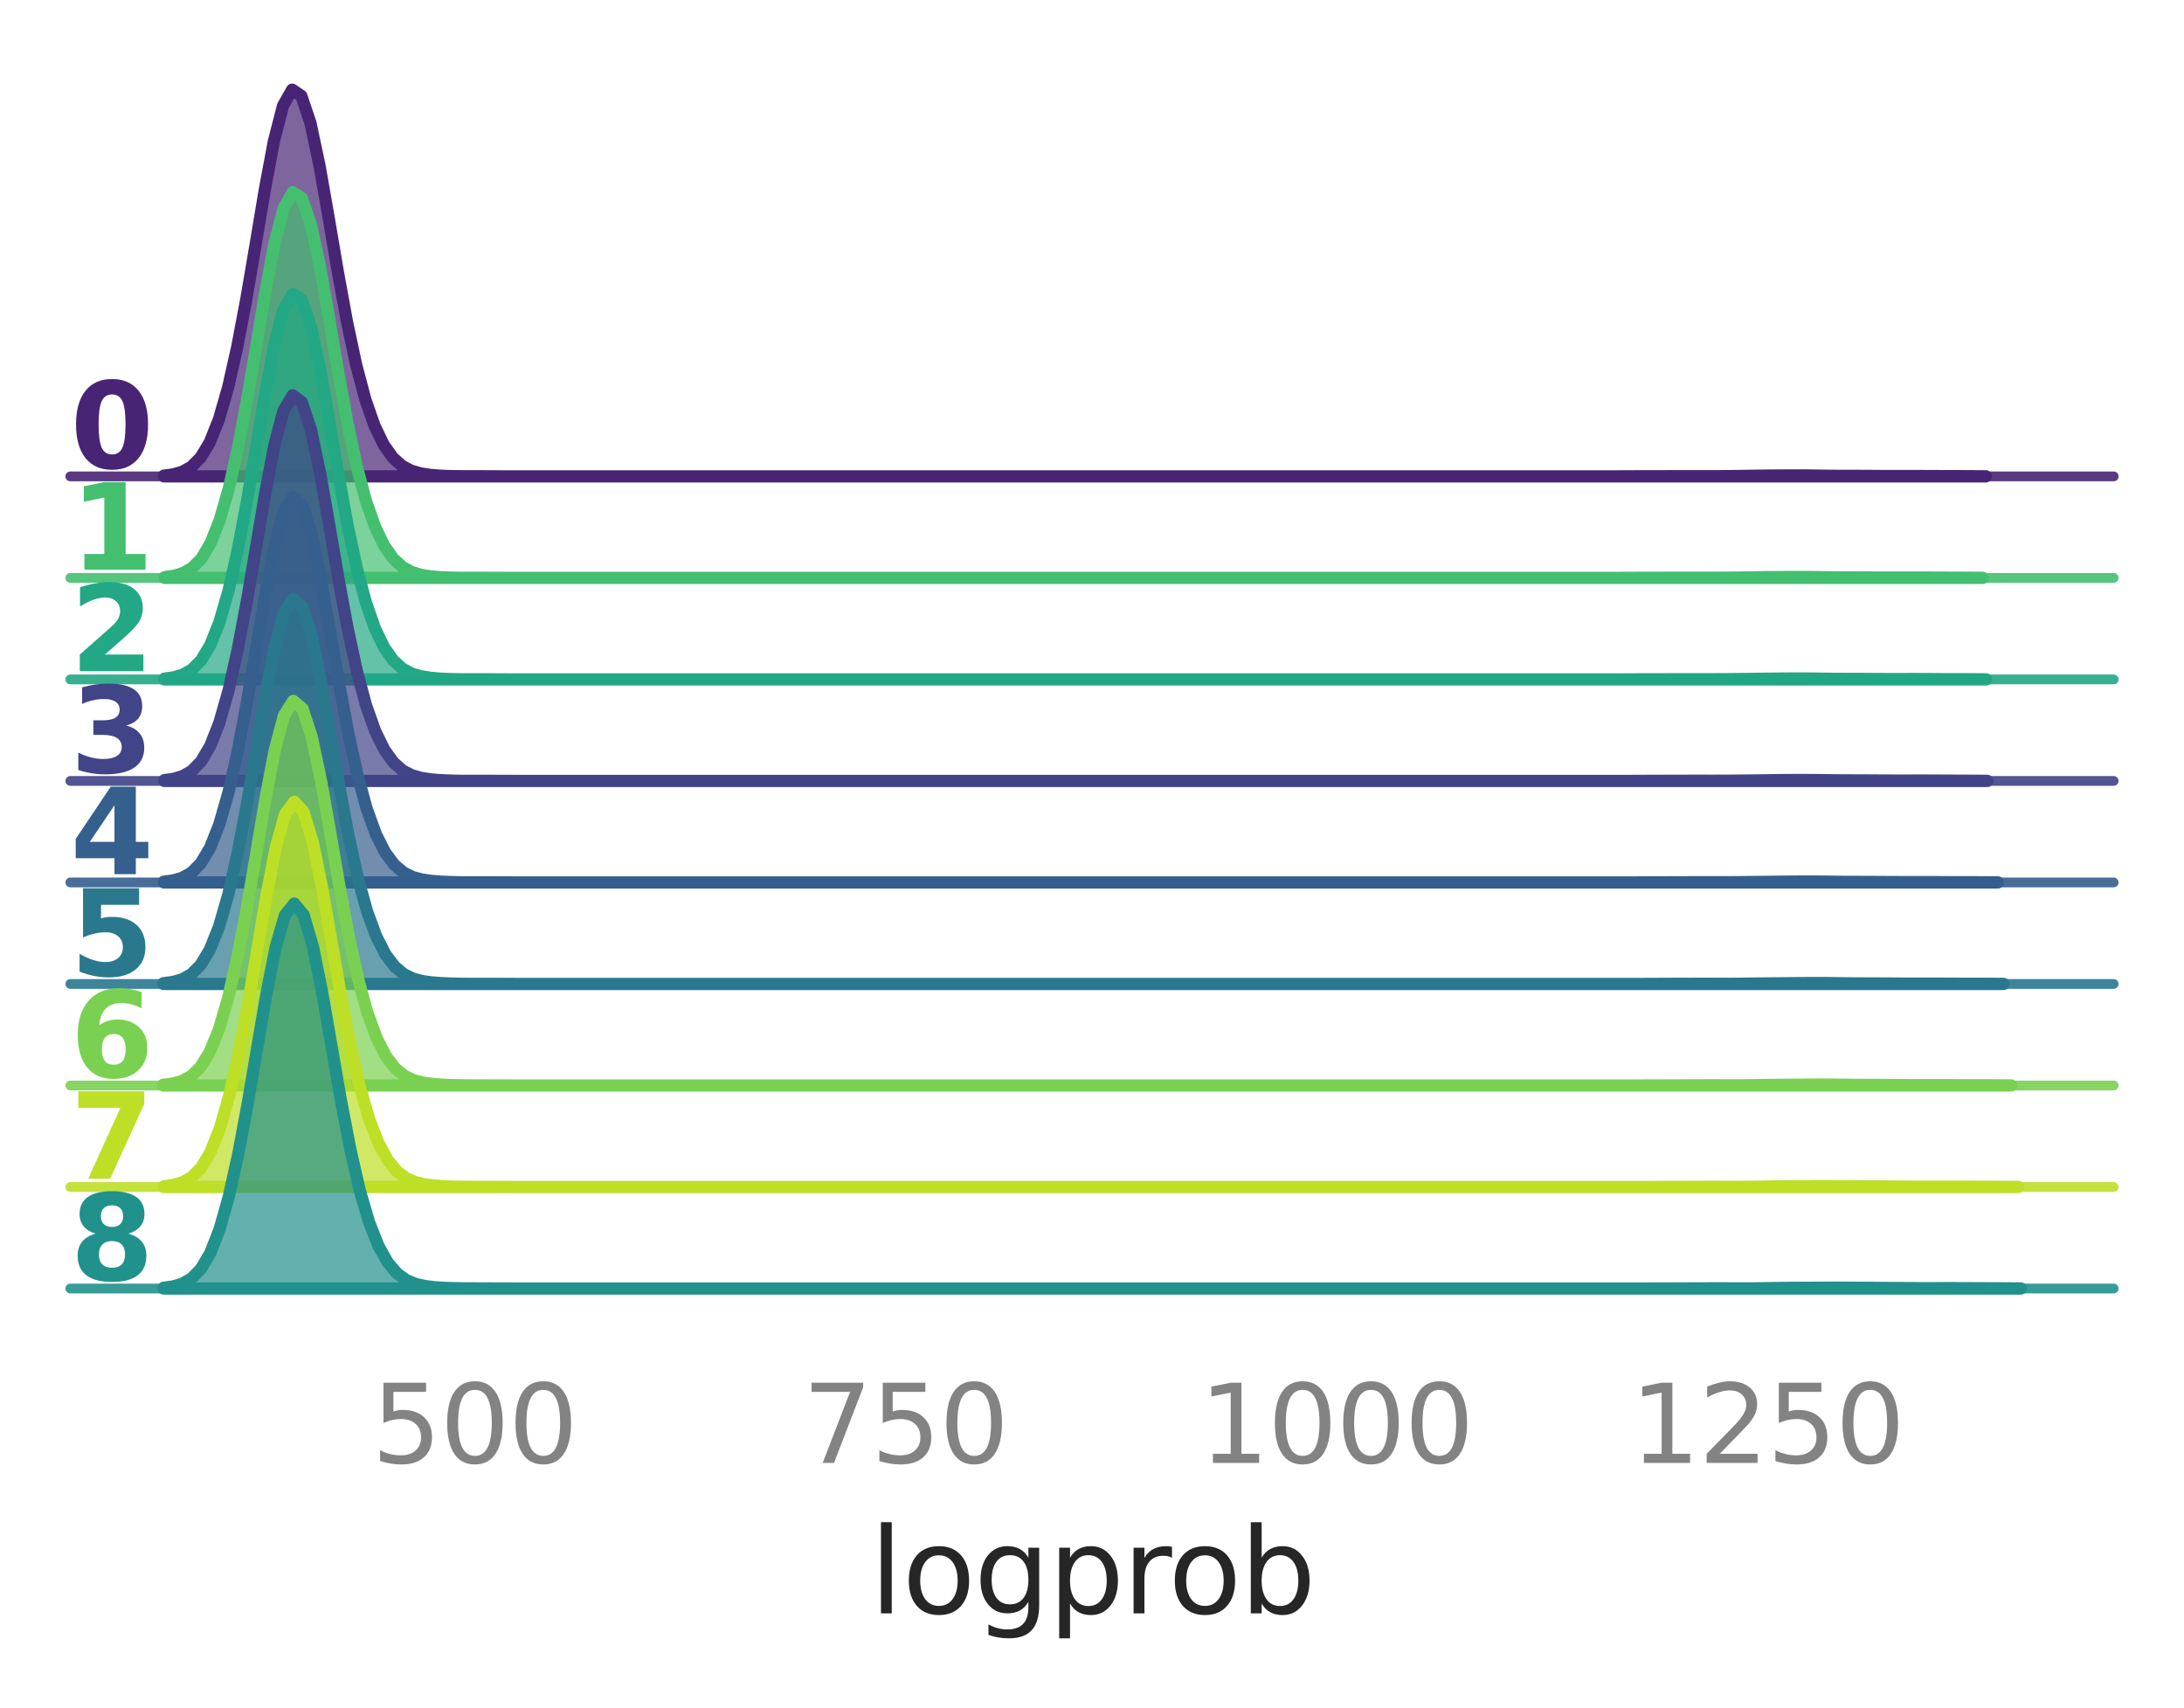 <?xml version="1.0" encoding="utf-8" standalone="no"?>
<!DOCTYPE svg PUBLIC "-//W3C//DTD SVG 1.1//EN"
  "http://www.w3.org/Graphics/SVG/1.1/DTD/svg11.dtd">
<svg xmlns:xlink="http://www.w3.org/1999/xlink" width="223.65pt" height="174.9pt" viewBox="0 0 223.65 174.9" xmlns="http://www.w3.org/2000/svg" version="1.1">
 <defs>
  <style type="text/css">*{stroke-linejoin: round; stroke-linecap: butt}</style>
 </defs>
 <g id="figure_1">
  <g id="patch_1">
   <path d="M 0 174.9 
L 223.65 174.9 
L 223.65 0 
L 0 0 
L 0 174.9 
z
" style="fill: none"/>
  </g>
  <g id="axes_1">
   <g id="patch_2">
    <path d="M 7.2 48.78 
L 216.45 48.78 
L 216.45 7.2 
L 7.2 7.2 
L 7.2 48.78 
z
" style="fill: none"/>
   </g>
   <g id="matplotlib.axis_1">
    <g id="xtick_1"/>
    <g id="xtick_2"/>
    <g id="xtick_3"/>
    <g id="xtick_4"/>
   </g>
   <g id="matplotlib.axis_2"/>
   <g id="PolyCollection_1">
    <defs>
     <path id="m3c6a018dae" d="M 16.792 -126.199 
L 16.792 -126.12 
L 17.73 -126.12 
L 18.667 -126.12 
L 19.605 -126.12 
L 20.542 -126.12 
L 21.48 -126.12 
L 22.417 -126.12 
L 23.355 -126.12 
L 24.292 -126.12 
L 25.23 -126.12 
L 26.167 -126.12 
L 27.105 -126.12 
L 28.042 -126.12 
L 28.98 -126.12 
L 29.917 -126.12 
L 30.855 -126.12 
L 31.793 -126.12 
L 32.73 -126.12 
L 33.668 -126.12 
L 34.605 -126.12 
L 35.543 -126.12 
L 36.48 -126.12 
L 37.418 -126.12 
L 38.355 -126.12 
L 39.293 -126.12 
L 40.23 -126.12 
L 41.168 -126.12 
L 42.105 -126.12 
L 43.043 -126.12 
L 43.98 -126.12 
L 44.918 -126.12 
L 45.855 -126.12 
L 46.793 -126.12 
L 47.73 -126.12 
L 48.668 -126.12 
L 49.606 -126.12 
L 50.543 -126.12 
L 51.481 -126.12 
L 52.418 -126.12 
L 53.356 -126.12 
L 54.293 -126.12 
L 55.231 -126.12 
L 56.168 -126.12 
L 57.106 -126.12 
L 58.043 -126.12 
L 58.981 -126.12 
L 59.918 -126.12 
L 60.856 -126.12 
L 61.793 -126.12 
L 62.731 -126.12 
L 63.668 -126.12 
L 64.606 -126.12 
L 65.543 -126.12 
L 66.481 -126.12 
L 67.419 -126.12 
L 68.356 -126.12 
L 69.294 -126.12 
L 70.231 -126.12 
L 71.169 -126.12 
L 72.106 -126.12 
L 73.044 -126.12 
L 73.981 -126.12 
L 74.919 -126.12 
L 75.856 -126.12 
L 76.794 -126.12 
L 77.731 -126.12 
L 78.669 -126.12 
L 79.606 -126.12 
L 80.544 -126.12 
L 81.481 -126.12 
L 82.419 -126.12 
L 83.356 -126.12 
L 84.294 -126.12 
L 85.231 -126.12 
L 86.169 -126.12 
L 87.107 -126.12 
L 88.044 -126.12 
L 88.982 -126.12 
L 89.919 -126.12 
L 90.857 -126.12 
L 91.794 -126.12 
L 92.732 -126.12 
L 93.669 -126.12 
L 94.607 -126.12 
L 95.544 -126.12 
L 96.482 -126.12 
L 97.419 -126.12 
L 98.357 -126.12 
L 99.294 -126.12 
L 100.232 -126.12 
L 101.169 -126.12 
L 102.107 -126.12 
L 103.044 -126.12 
L 103.982 -126.12 
L 104.92 -126.12 
L 105.857 -126.12 
L 106.795 -126.12 
L 107.732 -126.12 
L 108.67 -126.12 
L 109.607 -126.12 
L 110.545 -126.12 
L 111.482 -126.12 
L 112.42 -126.12 
L 113.357 -126.12 
L 114.295 -126.12 
L 115.232 -126.12 
L 116.17 -126.12 
L 117.107 -126.12 
L 118.045 -126.12 
L 118.982 -126.12 
L 119.92 -126.12 
L 120.857 -126.12 
L 121.795 -126.12 
L 122.733 -126.12 
L 123.67 -126.12 
L 124.608 -126.12 
L 125.545 -126.12 
L 126.483 -126.12 
L 127.42 -126.12 
L 128.358 -126.12 
L 129.295 -126.12 
L 130.233 -126.12 
L 131.17 -126.12 
L 132.108 -126.12 
L 133.045 -126.12 
L 133.983 -126.12 
L 134.92 -126.12 
L 135.858 -126.12 
L 136.795 -126.12 
L 137.733 -126.12 
L 138.67 -126.12 
L 139.608 -126.12 
L 140.546 -126.12 
L 141.483 -126.12 
L 142.421 -126.12 
L 143.358 -126.12 
L 144.296 -126.12 
L 145.233 -126.12 
L 146.171 -126.12 
L 147.108 -126.12 
L 148.046 -126.12 
L 148.983 -126.12 
L 149.921 -126.12 
L 150.858 -126.12 
L 151.796 -126.12 
L 152.733 -126.12 
L 153.671 -126.12 
L 154.608 -126.12 
L 155.546 -126.12 
L 156.483 -126.12 
L 157.421 -126.12 
L 158.358 -126.12 
L 159.296 -126.12 
L 160.234 -126.12 
L 161.171 -126.12 
L 162.109 -126.12 
L 163.046 -126.12 
L 163.984 -126.12 
L 164.921 -126.12 
L 165.859 -126.12 
L 166.796 -126.12 
L 167.734 -126.12 
L 168.671 -126.12 
L 169.609 -126.12 
L 170.546 -126.12 
L 171.484 -126.12 
L 172.421 -126.12 
L 173.359 -126.12 
L 174.296 -126.12 
L 175.234 -126.12 
L 176.171 -126.12 
L 177.109 -126.12 
L 178.047 -126.12 
L 178.984 -126.12 
L 179.922 -126.12 
L 180.859 -126.12 
L 181.797 -126.12 
L 182.734 -126.12 
L 183.672 -126.12 
L 184.609 -126.12 
L 185.547 -126.12 
L 186.484 -126.12 
L 187.422 -126.12 
L 188.359 -126.12 
L 189.297 -126.12 
L 190.234 -126.12 
L 191.172 -126.12 
L 192.109 -126.12 
L 193.047 -126.12 
L 193.984 -126.12 
L 194.922 -126.12 
L 195.86 -126.12 
L 196.797 -126.12 
L 197.735 -126.12 
L 198.672 -126.12 
L 199.61 -126.12 
L 200.547 -126.12 
L 201.485 -126.12 
L 202.422 -126.12 
L 203.36 -126.12 
L 203.36 -126.129 
L 203.36 -126.129 
L 202.422 -126.135 
L 201.485 -126.141 
L 200.547 -126.144 
L 199.61 -126.146 
L 198.672 -126.148 
L 197.735 -126.152 
L 196.797 -126.156 
L 195.86 -126.157 
L 194.922 -126.156 
L 193.984 -126.155 
L 193.047 -126.157 
L 192.109 -126.163 
L 191.172 -126.17 
L 190.234 -126.174 
L 189.297 -126.174 
L 188.359 -126.175 
L 187.422 -126.182 
L 186.484 -126.195 
L 185.547 -126.209 
L 184.609 -126.218 
L 183.672 -126.219 
L 182.734 -126.215 
L 181.797 -126.209 
L 180.859 -126.201 
L 179.922 -126.19 
L 178.984 -126.176 
L 178.047 -126.161 
L 177.109 -126.149 
L 176.171 -126.142 
L 175.234 -126.139 
L 174.296 -126.139 
L 173.359 -126.14 
L 172.421 -126.141 
L 171.484 -126.139 
L 170.546 -126.136 
L 169.609 -126.134 
L 168.671 -126.133 
L 167.734 -126.132 
L 166.796 -126.129 
L 165.859 -126.125 
L 164.921 -126.122 
L 163.984 -126.121 
L 163.046 -126.12 
L 162.109 -126.12 
L 161.171 -126.12 
L 160.234 -126.12 
L 159.296 -126.12 
L 158.358 -126.12 
L 157.421 -126.12 
L 156.483 -126.12 
L 155.546 -126.12 
L 154.608 -126.12 
L 153.671 -126.12 
L 152.733 -126.12 
L 151.796 -126.12 
L 150.858 -126.12 
L 149.921 -126.12 
L 148.983 -126.12 
L 148.046 -126.12 
L 147.108 -126.12 
L 146.171 -126.12 
L 145.233 -126.12 
L 144.296 -126.12 
L 143.358 -126.12 
L 142.421 -126.12 
L 141.483 -126.12 
L 140.546 -126.12 
L 139.608 -126.12 
L 138.67 -126.12 
L 137.733 -126.12 
L 136.795 -126.12 
L 135.858 -126.12 
L 134.92 -126.12 
L 133.983 -126.12 
L 133.045 -126.12 
L 132.108 -126.12 
L 131.17 -126.12 
L 130.233 -126.12 
L 129.295 -126.12 
L 128.358 -126.12 
L 127.42 -126.12 
L 126.483 -126.12 
L 125.545 -126.12 
L 124.608 -126.12 
L 123.67 -126.12 
L 122.733 -126.12 
L 121.795 -126.12 
L 120.857 -126.12 
L 119.92 -126.12 
L 118.982 -126.12 
L 118.045 -126.12 
L 117.107 -126.12 
L 116.17 -126.12 
L 115.232 -126.12 
L 114.295 -126.12 
L 113.357 -126.12 
L 112.42 -126.12 
L 111.482 -126.12 
L 110.545 -126.12 
L 109.607 -126.12 
L 108.67 -126.12 
L 107.732 -126.12 
L 106.795 -126.12 
L 105.857 -126.12 
L 104.92 -126.12 
L 103.982 -126.12 
L 103.044 -126.12 
L 102.107 -126.12 
L 101.169 -126.12 
L 100.232 -126.12 
L 99.294 -126.12 
L 98.357 -126.12 
L 97.419 -126.12 
L 96.482 -126.12 
L 95.544 -126.12 
L 94.607 -126.12 
L 93.669 -126.12 
L 92.732 -126.12 
L 91.794 -126.12 
L 90.857 -126.12 
L 89.919 -126.12 
L 88.982 -126.12 
L 88.044 -126.12 
L 87.107 -126.12 
L 86.169 -126.12 
L 85.231 -126.12 
L 84.294 -126.12 
L 83.356 -126.12 
L 82.419 -126.12 
L 81.481 -126.12 
L 80.544 -126.12 
L 79.606 -126.12 
L 78.669 -126.12 
L 77.731 -126.12 
L 76.794 -126.12 
L 75.856 -126.12 
L 74.919 -126.12 
L 73.981 -126.12 
L 73.044 -126.12 
L 72.106 -126.12 
L 71.169 -126.12 
L 70.231 -126.12 
L 69.294 -126.12 
L 68.356 -126.12 
L 67.419 -126.12 
L 66.481 -126.12 
L 65.543 -126.12 
L 64.606 -126.12 
L 63.668 -126.12 
L 62.731 -126.12 
L 61.793 -126.12 
L 60.856 -126.12 
L 59.918 -126.12 
L 58.981 -126.12 
L 58.043 -126.12 
L 57.106 -126.12 
L 56.168 -126.12 
L 55.231 -126.12 
L 54.293 -126.12 
L 53.356 -126.12 
L 52.418 -126.122 
L 51.481 -126.124 
L 50.543 -126.128 
L 49.606 -126.131 
L 48.668 -126.132 
L 47.73 -126.133 
L 46.793 -126.139 
L 45.855 -126.159 
L 44.918 -126.202 
L 43.98 -126.283 
L 43.043 -126.432 
L 42.105 -126.704 
L 41.168 -127.197 
L 40.23 -128.035 
L 39.293 -129.356 
L 38.355 -131.297 
L 37.418 -133.982 
L 36.48 -137.511 
L 35.543 -141.899 
L 34.605 -147.019 
L 33.668 -152.537 
L 32.73 -157.878 
L 31.793 -162.304 
L 30.855 -165.087 
L 29.917 -165.72 
L 28.98 -164.065 
L 28.042 -160.414 
L 27.105 -155.402 
L 26.167 -149.808 
L 25.23 -144.312 
L 24.292 -139.365 
L 23.355 -135.209 
L 22.417 -131.957 
L 21.48 -129.608 
L 20.542 -128.053 
L 19.605 -127.112 
L 18.667 -126.59 
L 17.73 -126.323 
L 16.792 -126.199 
z
" style="stroke: #482475; stroke-width: 1.25"/>
    </defs>
    <g>
     <use xlink:href="#m3c6a018dae" x="0" y="174.9" style="fill: #482475; fill-opacity: 0.7; stroke: #482475; stroke-width: 1.25"/>
    </g>
   </g>
   <g id="line2d_1">
    <path d="M 7.2 48.78 
L 216.45 48.78 
" style="fill: none; stroke: #482475; stroke-opacity: 0.9; stroke-linecap: round"/>
   </g>
   <g id="text_1">
    <!-- 0 -->
    <g style="fill: #482475" transform="translate(7.2 47.933) scale(0.12 -0.12)">
     <defs>
      <path id="DejaVuSans-Bold-30" d="M 2944 2338 
Q 2944 3213 2780 3570 
Q 2616 3928 2228 3928 
Q 1841 3928 1675 3570 
Q 1509 3213 1509 2338 
Q 1509 1453 1675 1090 
Q 1841 728 2228 728 
Q 2613 728 2778 1090 
Q 2944 1453 2944 2338 
z
M 4147 2328 
Q 4147 1169 3647 539 
Q 3147 -91 2228 -91 
Q 1306 -91 806 539 
Q 306 1169 306 2328 
Q 306 3491 806 4120 
Q 1306 4750 2228 4750 
Q 3147 4750 3647 4120 
Q 4147 3491 4147 2328 
z
" transform="scale(0.016)"/>
     </defs>
     <use xlink:href="#DejaVuSans-Bold-30"/>
    </g>
   </g>
  </g>
  <g id="axes_2">
   <g id="patch_3">
    <path d="M 7.2 59.175 
L 216.45 59.175 
L 216.45 17.595 
L 7.2 17.595 
L 7.2 59.175 
z
" style="fill: none"/>
   </g>
   <g id="matplotlib.axis_3">
    <g id="xtick_5"/>
    <g id="xtick_6"/>
    <g id="xtick_7"/>
    <g id="xtick_8"/>
   </g>
   <g id="matplotlib.axis_4"/>
   <g id="PolyCollection_2">
    <defs>
     <path id="meeccb68864" d="M 16.877 -115.809 
L 16.877 -115.725 
L 17.812 -115.725 
L 18.748 -115.725 
L 19.683 -115.725 
L 20.619 -115.725 
L 21.554 -115.725 
L 22.49 -115.725 
L 23.425 -115.725 
L 24.361 -115.725 
L 25.296 -115.725 
L 26.232 -115.725 
L 27.167 -115.725 
L 28.103 -115.725 
L 29.038 -115.725 
L 29.974 -115.725 
L 30.909 -115.725 
L 31.844 -115.725 
L 32.78 -115.725 
L 33.715 -115.725 
L 34.651 -115.725 
L 35.586 -115.725 
L 36.522 -115.725 
L 37.457 -115.725 
L 38.393 -115.725 
L 39.328 -115.725 
L 40.264 -115.725 
L 41.199 -115.725 
L 42.135 -115.725 
L 43.07 -115.725 
L 44.006 -115.725 
L 44.941 -115.725 
L 45.877 -115.725 
L 46.812 -115.725 
L 47.747 -115.725 
L 48.683 -115.725 
L 49.618 -115.725 
L 50.554 -115.725 
L 51.489 -115.725 
L 52.425 -115.725 
L 53.36 -115.725 
L 54.296 -115.725 
L 55.231 -115.725 
L 56.167 -115.725 
L 57.102 -115.725 
L 58.038 -115.725 
L 58.973 -115.725 
L 59.909 -115.725 
L 60.844 -115.725 
L 61.779 -115.725 
L 62.715 -115.725 
L 63.65 -115.725 
L 64.586 -115.725 
L 65.521 -115.725 
L 66.457 -115.725 
L 67.392 -115.725 
L 68.328 -115.725 
L 69.263 -115.725 
L 70.199 -115.725 
L 71.134 -115.725 
L 72.07 -115.725 
L 73.005 -115.725 
L 73.941 -115.725 
L 74.876 -115.725 
L 75.812 -115.725 
L 76.747 -115.725 
L 77.682 -115.725 
L 78.618 -115.725 
L 79.553 -115.725 
L 80.489 -115.725 
L 81.424 -115.725 
L 82.36 -115.725 
L 83.295 -115.725 
L 84.231 -115.725 
L 85.166 -115.725 
L 86.102 -115.725 
L 87.037 -115.725 
L 87.973 -115.725 
L 88.908 -115.725 
L 89.844 -115.725 
L 90.779 -115.725 
L 91.714 -115.725 
L 92.65 -115.725 
L 93.585 -115.725 
L 94.521 -115.725 
L 95.456 -115.725 
L 96.392 -115.725 
L 97.327 -115.725 
L 98.263 -115.725 
L 99.198 -115.725 
L 100.134 -115.725 
L 101.069 -115.725 
L 102.005 -115.725 
L 102.94 -115.725 
L 103.876 -115.725 
L 104.811 -115.725 
L 105.746 -115.725 
L 106.682 -115.725 
L 107.617 -115.725 
L 108.553 -115.725 
L 109.488 -115.725 
L 110.424 -115.725 
L 111.359 -115.725 
L 112.295 -115.725 
L 113.23 -115.725 
L 114.166 -115.725 
L 115.101 -115.725 
L 116.037 -115.725 
L 116.972 -115.725 
L 117.908 -115.725 
L 118.843 -115.725 
L 119.779 -115.725 
L 120.714 -115.725 
L 121.649 -115.725 
L 122.585 -115.725 
L 123.52 -115.725 
L 124.456 -115.725 
L 125.391 -115.725 
L 126.327 -115.725 
L 127.262 -115.725 
L 128.198 -115.725 
L 129.133 -115.725 
L 130.069 -115.725 
L 131.004 -115.725 
L 131.94 -115.725 
L 132.875 -115.725 
L 133.811 -115.725 
L 134.746 -115.725 
L 135.681 -115.725 
L 136.617 -115.725 
L 137.552 -115.725 
L 138.488 -115.725 
L 139.423 -115.725 
L 140.359 -115.725 
L 141.294 -115.725 
L 142.23 -115.725 
L 143.165 -115.725 
L 144.101 -115.725 
L 145.036 -115.725 
L 145.972 -115.725 
L 146.907 -115.725 
L 147.843 -115.725 
L 148.778 -115.725 
L 149.713 -115.725 
L 150.649 -115.725 
L 151.584 -115.725 
L 152.52 -115.725 
L 153.455 -115.725 
L 154.391 -115.725 
L 155.326 -115.725 
L 156.262 -115.725 
L 157.197 -115.725 
L 158.133 -115.725 
L 159.068 -115.725 
L 160.004 -115.725 
L 160.939 -115.725 
L 161.875 -115.725 
L 162.81 -115.725 
L 163.746 -115.725 
L 164.681 -115.725 
L 165.616 -115.725 
L 166.552 -115.725 
L 167.487 -115.725 
L 168.423 -115.725 
L 169.358 -115.725 
L 170.294 -115.725 
L 171.229 -115.725 
L 172.165 -115.725 
L 173.1 -115.725 
L 174.036 -115.725 
L 174.971 -115.725 
L 175.907 -115.725 
L 176.842 -115.725 
L 177.778 -115.725 
L 178.713 -115.725 
L 179.648 -115.725 
L 180.584 -115.725 
L 181.519 -115.725 
L 182.455 -115.725 
L 183.39 -115.725 
L 184.326 -115.725 
L 185.261 -115.725 
L 186.197 -115.725 
L 187.132 -115.725 
L 188.068 -115.725 
L 189.003 -115.725 
L 189.939 -115.725 
L 190.874 -115.725 
L 191.81 -115.725 
L 192.745 -115.725 
L 193.68 -115.725 
L 194.616 -115.725 
L 195.551 -115.725 
L 196.487 -115.725 
L 197.422 -115.725 
L 198.358 -115.725 
L 199.293 -115.725 
L 200.229 -115.725 
L 201.164 -115.725 
L 202.1 -115.725 
L 203.035 -115.725 
L 203.035 -115.734 
L 203.035 -115.734 
L 202.1 -115.741 
L 201.164 -115.748 
L 200.229 -115.751 
L 199.293 -115.754 
L 198.358 -115.758 
L 197.422 -115.762 
L 196.487 -115.764 
L 195.551 -115.763 
L 194.616 -115.76 
L 193.68 -115.76 
L 192.745 -115.763 
L 191.81 -115.769 
L 190.874 -115.776 
L 189.939 -115.78 
L 189.003 -115.781 
L 188.068 -115.784 
L 187.132 -115.792 
L 186.197 -115.805 
L 185.261 -115.818 
L 184.326 -115.824 
L 183.39 -115.823 
L 182.455 -115.817 
L 181.519 -115.81 
L 180.584 -115.8 
L 179.648 -115.787 
L 178.713 -115.773 
L 177.778 -115.761 
L 176.842 -115.752 
L 175.907 -115.747 
L 174.971 -115.744 
L 174.036 -115.745 
L 173.1 -115.747 
L 172.165 -115.746 
L 171.229 -115.744 
L 170.294 -115.741 
L 169.358 -115.739 
L 168.423 -115.738 
L 167.487 -115.736 
L 166.552 -115.732 
L 165.616 -115.729 
L 164.681 -115.726 
L 163.746 -115.725 
L 162.81 -115.725 
L 161.875 -115.725 
L 160.939 -115.725 
L 160.004 -115.725 
L 159.068 -115.725 
L 158.133 -115.725 
L 157.197 -115.725 
L 156.262 -115.725 
L 155.326 -115.725 
L 154.391 -115.725 
L 153.455 -115.725 
L 152.52 -115.725 
L 151.584 -115.725 
L 150.649 -115.725 
L 149.713 -115.725 
L 148.778 -115.725 
L 147.843 -115.725 
L 146.907 -115.725 
L 145.972 -115.725 
L 145.036 -115.725 
L 144.101 -115.725 
L 143.165 -115.725 
L 142.23 -115.725 
L 141.294 -115.725 
L 140.359 -115.725 
L 139.423 -115.725 
L 138.488 -115.725 
L 137.552 -115.725 
L 136.617 -115.725 
L 135.681 -115.725 
L 134.746 -115.725 
L 133.811 -115.725 
L 132.875 -115.725 
L 131.94 -115.725 
L 131.004 -115.725 
L 130.069 -115.725 
L 129.133 -115.725 
L 128.198 -115.725 
L 127.262 -115.725 
L 126.327 -115.725 
L 125.391 -115.725 
L 124.456 -115.725 
L 123.52 -115.725 
L 122.585 -115.725 
L 121.649 -115.725 
L 120.714 -115.725 
L 119.779 -115.725 
L 118.843 -115.725 
L 117.908 -115.725 
L 116.972 -115.725 
L 116.037 -115.725 
L 115.101 -115.725 
L 114.166 -115.725 
L 113.23 -115.725 
L 112.295 -115.725 
L 111.359 -115.725 
L 110.424 -115.725 
L 109.488 -115.725 
L 108.553 -115.725 
L 107.617 -115.725 
L 106.682 -115.725 
L 105.746 -115.725 
L 104.811 -115.725 
L 103.876 -115.725 
L 102.94 -115.725 
L 102.005 -115.725 
L 101.069 -115.725 
L 100.134 -115.725 
L 99.198 -115.725 
L 98.263 -115.725 
L 97.327 -115.725 
L 96.392 -115.725 
L 95.456 -115.725 
L 94.521 -115.725 
L 93.585 -115.725 
L 92.65 -115.725 
L 91.714 -115.725 
L 90.779 -115.725 
L 89.844 -115.725 
L 88.908 -115.725 
L 87.973 -115.725 
L 87.037 -115.725 
L 86.102 -115.725 
L 85.166 -115.725 
L 84.231 -115.725 
L 83.295 -115.725 
L 82.36 -115.725 
L 81.424 -115.725 
L 80.489 -115.725 
L 79.553 -115.725 
L 78.618 -115.725 
L 77.682 -115.725 
L 76.747 -115.725 
L 75.812 -115.725 
L 74.876 -115.725 
L 73.941 -115.725 
L 73.005 -115.725 
L 72.07 -115.725 
L 71.134 -115.725 
L 70.199 -115.725 
L 69.263 -115.725 
L 68.328 -115.725 
L 67.392 -115.725 
L 66.457 -115.725 
L 65.521 -115.725 
L 64.586 -115.725 
L 63.65 -115.725 
L 62.715 -115.725 
L 61.779 -115.725 
L 60.844 -115.725 
L 59.909 -115.725 
L 58.973 -115.725 
L 58.038 -115.725 
L 57.102 -115.725 
L 56.167 -115.725 
L 55.231 -115.725 
L 54.296 -115.725 
L 53.36 -115.726 
L 52.425 -115.727 
L 51.489 -115.73 
L 50.554 -115.734 
L 49.618 -115.736 
L 48.683 -115.736 
L 47.747 -115.736 
L 46.812 -115.743 
L 45.877 -115.764 
L 44.941 -115.81 
L 44.006 -115.895 
L 43.07 -116.05 
L 42.135 -116.337 
L 41.199 -116.851 
L 40.264 -117.714 
L 39.328 -119.052 
L 38.393 -120.994 
L 37.457 -123.673 
L 36.522 -127.197 
L 35.586 -131.59 
L 34.651 -136.717 
L 33.715 -142.226 
L 32.78 -147.533 
L 31.844 -151.901 
L 30.909 -154.624 
L 29.974 -155.22 
L 29.038 -153.572 
L 28.103 -149.965 
L 27.167 -145.006 
L 26.232 -139.447 
L 25.296 -133.966 
L 24.361 -129.024 
L 23.425 -124.869 
L 22.49 -121.616 
L 21.554 -119.265 
L 20.619 -117.704 
L 19.683 -116.751 
L 18.748 -116.216 
L 17.812 -115.94 
L 16.877 -115.809 
z
" style="stroke: #44bf70; stroke-width: 1.25"/>
    </defs>
    <g>
     <use xlink:href="#meeccb68864" x="0" y="174.9" style="fill: #44bf70; fill-opacity: 0.7; stroke: #44bf70; stroke-width: 1.25"/>
    </g>
   </g>
   <g id="line2d_2">
    <path d="M 7.2 59.175 
L 216.45 59.175 
" style="fill: none; stroke: #44bf70; stroke-opacity: 0.9; stroke-linecap: round"/>
   </g>
   <g id="text_2">
    <!-- 1 -->
    <g style="fill: #44bf70" transform="translate(7.2 58.328) scale(0.12 -0.12)">
     <defs>
      <path id="DejaVuSans-Bold-31" d="M 750 831 
L 1813 831 
L 1813 3847 
L 722 3622 
L 722 4441 
L 1806 4666 
L 2950 4666 
L 2950 831 
L 4013 831 
L 4013 0 
L 750 0 
L 750 831 
z
" transform="scale(0.016)"/>
     </defs>
     <use xlink:href="#DejaVuSans-Bold-31"/>
    </g>
   </g>
  </g>
  <g id="axes_3">
   <g id="patch_4">
    <path d="M 7.2 69.57 
L 216.45 69.57 
L 216.45 27.99 
L 7.2 27.99 
L 7.2 69.57 
z
" style="fill: none"/>
   </g>
   <g id="matplotlib.axis_5">
    <g id="xtick_9"/>
    <g id="xtick_10"/>
    <g id="xtick_11"/>
    <g id="xtick_12"/>
   </g>
   <g id="matplotlib.axis_6"/>
   <g id="PolyCollection_3">
    <defs>
     <path id="mdce10390dc" d="M 16.833 -105.41 
L 16.833 -105.33 
L 17.77 -105.33 
L 18.708 -105.33 
L 19.645 -105.33 
L 20.583 -105.33 
L 21.521 -105.33 
L 22.458 -105.33 
L 23.396 -105.33 
L 24.333 -105.33 
L 25.271 -105.33 
L 26.208 -105.33 
L 27.146 -105.33 
L 28.083 -105.33 
L 29.021 -105.33 
L 29.958 -105.33 
L 30.896 -105.33 
L 31.833 -105.33 
L 32.771 -105.33 
L 33.708 -105.33 
L 34.646 -105.33 
L 35.583 -105.33 
L 36.521 -105.33 
L 37.458 -105.33 
L 38.396 -105.33 
L 39.333 -105.33 
L 40.271 -105.33 
L 41.209 -105.33 
L 42.146 -105.33 
L 43.084 -105.33 
L 44.021 -105.33 
L 44.959 -105.33 
L 45.896 -105.33 
L 46.834 -105.33 
L 47.771 -105.33 
L 48.709 -105.33 
L 49.646 -105.33 
L 50.584 -105.33 
L 51.521 -105.33 
L 52.459 -105.33 
L 53.396 -105.33 
L 54.334 -105.33 
L 55.271 -105.33 
L 56.209 -105.33 
L 57.146 -105.33 
L 58.084 -105.33 
L 59.022 -105.33 
L 59.959 -105.33 
L 60.897 -105.33 
L 61.834 -105.33 
L 62.772 -105.33 
L 63.709 -105.33 
L 64.647 -105.33 
L 65.584 -105.33 
L 66.522 -105.33 
L 67.459 -105.33 
L 68.397 -105.33 
L 69.334 -105.33 
L 70.272 -105.33 
L 71.209 -105.33 
L 72.147 -105.33 
L 73.084 -105.33 
L 74.022 -105.33 
L 74.959 -105.33 
L 75.897 -105.33 
L 76.834 -105.33 
L 77.772 -105.33 
L 78.71 -105.33 
L 79.647 -105.33 
L 80.585 -105.33 
L 81.522 -105.33 
L 82.46 -105.33 
L 83.397 -105.33 
L 84.335 -105.33 
L 85.272 -105.33 
L 86.21 -105.33 
L 87.147 -105.33 
L 88.085 -105.33 
L 89.022 -105.33 
L 89.96 -105.33 
L 90.897 -105.33 
L 91.835 -105.33 
L 92.772 -105.33 
L 93.71 -105.33 
L 94.647 -105.33 
L 95.585 -105.33 
L 96.522 -105.33 
L 97.46 -105.33 
L 98.398 -105.33 
L 99.335 -105.33 
L 100.273 -105.33 
L 101.21 -105.33 
L 102.148 -105.33 
L 103.085 -105.33 
L 104.023 -105.33 
L 104.96 -105.33 
L 105.898 -105.33 
L 106.835 -105.33 
L 107.773 -105.33 
L 108.71 -105.33 
L 109.648 -105.33 
L 110.585 -105.33 
L 111.523 -105.33 
L 112.46 -105.33 
L 113.398 -105.33 
L 114.335 -105.33 
L 115.273 -105.33 
L 116.211 -105.33 
L 117.148 -105.33 
L 118.086 -105.33 
L 119.023 -105.33 
L 119.961 -105.33 
L 120.898 -105.33 
L 121.836 -105.33 
L 122.773 -105.33 
L 123.711 -105.33 
L 124.648 -105.33 
L 125.586 -105.33 
L 126.523 -105.33 
L 127.461 -105.33 
L 128.398 -105.33 
L 129.336 -105.33 
L 130.273 -105.33 
L 131.211 -105.33 
L 132.148 -105.33 
L 133.086 -105.33 
L 134.023 -105.33 
L 134.961 -105.33 
L 135.899 -105.33 
L 136.836 -105.33 
L 137.774 -105.33 
L 138.711 -105.33 
L 139.649 -105.33 
L 140.586 -105.33 
L 141.524 -105.33 
L 142.461 -105.33 
L 143.399 -105.33 
L 144.336 -105.33 
L 145.274 -105.33 
L 146.211 -105.33 
L 147.149 -105.33 
L 148.086 -105.33 
L 149.024 -105.33 
L 149.961 -105.33 
L 150.899 -105.33 
L 151.836 -105.33 
L 152.774 -105.33 
L 153.712 -105.33 
L 154.649 -105.33 
L 155.587 -105.33 
L 156.524 -105.33 
L 157.462 -105.33 
L 158.399 -105.33 
L 159.337 -105.33 
L 160.274 -105.33 
L 161.212 -105.33 
L 162.149 -105.33 
L 163.087 -105.33 
L 164.024 -105.33 
L 164.962 -105.33 
L 165.899 -105.33 
L 166.837 -105.33 
L 167.774 -105.33 
L 168.712 -105.33 
L 169.649 -105.33 
L 170.587 -105.33 
L 171.524 -105.33 
L 172.462 -105.33 
L 173.4 -105.33 
L 174.337 -105.33 
L 175.275 -105.33 
L 176.212 -105.33 
L 177.15 -105.33 
L 178.087 -105.33 
L 179.025 -105.33 
L 179.962 -105.33 
L 180.9 -105.33 
L 181.837 -105.33 
L 182.775 -105.33 
L 183.712 -105.33 
L 184.65 -105.33 
L 185.587 -105.33 
L 186.525 -105.33 
L 187.462 -105.33 
L 188.4 -105.33 
L 189.337 -105.33 
L 190.275 -105.33 
L 191.213 -105.33 
L 192.15 -105.33 
L 193.088 -105.33 
L 194.025 -105.33 
L 194.963 -105.33 
L 195.9 -105.33 
L 196.838 -105.33 
L 197.775 -105.33 
L 198.713 -105.33 
L 199.65 -105.33 
L 200.588 -105.33 
L 201.525 -105.33 
L 202.463 -105.33 
L 203.4 -105.33 
L 203.4 -105.339 
L 203.4 -105.339 
L 202.463 -105.346 
L 201.525 -105.352 
L 200.588 -105.354 
L 199.65 -105.356 
L 198.713 -105.358 
L 197.775 -105.364 
L 196.838 -105.369 
L 195.9 -105.371 
L 194.963 -105.369 
L 194.025 -105.368 
L 193.088 -105.369 
L 192.15 -105.374 
L 191.213 -105.38 
L 190.275 -105.385 
L 189.337 -105.387 
L 188.4 -105.389 
L 187.462 -105.396 
L 186.525 -105.408 
L 185.587 -105.421 
L 184.65 -105.427 
L 183.712 -105.427 
L 182.775 -105.422 
L 181.837 -105.414 
L 180.9 -105.405 
L 179.962 -105.393 
L 179.025 -105.38 
L 178.087 -105.369 
L 177.15 -105.36 
L 176.212 -105.353 
L 175.275 -105.35 
L 174.337 -105.349 
L 173.4 -105.35 
L 172.462 -105.35 
L 171.524 -105.348 
L 170.587 -105.346 
L 169.649 -105.345 
L 168.712 -105.343 
L 167.774 -105.341 
L 166.837 -105.337 
L 165.899 -105.333 
L 164.962 -105.331 
L 164.024 -105.33 
L 163.087 -105.33 
L 162.149 -105.33 
L 161.212 -105.33 
L 160.274 -105.33 
L 159.337 -105.33 
L 158.399 -105.33 
L 157.462 -105.33 
L 156.524 -105.33 
L 155.587 -105.33 
L 154.649 -105.33 
L 153.712 -105.33 
L 152.774 -105.33 
L 151.836 -105.33 
L 150.899 -105.33 
L 149.961 -105.33 
L 149.024 -105.33 
L 148.086 -105.33 
L 147.149 -105.33 
L 146.211 -105.33 
L 145.274 -105.33 
L 144.336 -105.33 
L 143.399 -105.33 
L 142.461 -105.33 
L 141.524 -105.33 
L 140.586 -105.33 
L 139.649 -105.33 
L 138.711 -105.33 
L 137.774 -105.33 
L 136.836 -105.33 
L 135.899 -105.33 
L 134.961 -105.33 
L 134.023 -105.33 
L 133.086 -105.33 
L 132.148 -105.33 
L 131.211 -105.33 
L 130.273 -105.33 
L 129.336 -105.33 
L 128.398 -105.33 
L 127.461 -105.33 
L 126.523 -105.33 
L 125.586 -105.33 
L 124.648 -105.33 
L 123.711 -105.33 
L 122.773 -105.33 
L 121.836 -105.33 
L 120.898 -105.33 
L 119.961 -105.33 
L 119.023 -105.33 
L 118.086 -105.33 
L 117.148 -105.33 
L 116.211 -105.33 
L 115.273 -105.33 
L 114.335 -105.33 
L 113.398 -105.33 
L 112.46 -105.33 
L 111.523 -105.33 
L 110.585 -105.33 
L 109.648 -105.33 
L 108.71 -105.33 
L 107.773 -105.33 
L 106.835 -105.33 
L 105.898 -105.33 
L 104.96 -105.33 
L 104.023 -105.33 
L 103.085 -105.33 
L 102.148 -105.33 
L 101.21 -105.33 
L 100.273 -105.33 
L 99.335 -105.33 
L 98.398 -105.33 
L 97.46 -105.33 
L 96.522 -105.33 
L 95.585 -105.33 
L 94.647 -105.33 
L 93.71 -105.33 
L 92.772 -105.33 
L 91.835 -105.33 
L 90.897 -105.33 
L 89.96 -105.33 
L 89.022 -105.33 
L 88.085 -105.33 
L 87.147 -105.33 
L 86.21 -105.33 
L 85.272 -105.33 
L 84.335 -105.33 
L 83.397 -105.33 
L 82.46 -105.33 
L 81.522 -105.33 
L 80.585 -105.33 
L 79.647 -105.33 
L 78.71 -105.33 
L 77.772 -105.33 
L 76.834 -105.33 
L 75.897 -105.33 
L 74.959 -105.33 
L 74.022 -105.33 
L 73.084 -105.33 
L 72.147 -105.33 
L 71.209 -105.33 
L 70.272 -105.33 
L 69.334 -105.33 
L 68.397 -105.33 
L 67.459 -105.33 
L 66.522 -105.33 
L 65.584 -105.33 
L 64.647 -105.33 
L 63.709 -105.33 
L 62.772 -105.33 
L 61.834 -105.33 
L 60.897 -105.33 
L 59.959 -105.33 
L 59.022 -105.33 
L 58.084 -105.33 
L 57.146 -105.33 
L 56.209 -105.33 
L 55.271 -105.33 
L 54.334 -105.33 
L 53.396 -105.331 
L 52.459 -105.333 
L 51.521 -105.336 
L 50.584 -105.34 
L 49.646 -105.341 
L 48.709 -105.341 
L 47.771 -105.341 
L 46.834 -105.349 
L 45.896 -105.372 
L 44.959 -105.42 
L 44.021 -105.506 
L 43.084 -105.657 
L 42.146 -105.934 
L 41.209 -106.433 
L 40.271 -107.282 
L 39.333 -108.614 
L 38.396 -110.558 
L 37.458 -113.247 
L 36.521 -116.782 
L 35.583 -121.184 
L 34.646 -126.319 
L 33.708 -131.833 
L 32.771 -137.129 
L 31.833 -141.478 
L 30.896 -144.196 
L 29.958 -144.809 
L 29.021 -143.17 
L 28.083 -139.54 
L 27.146 -134.539 
L 26.208 -128.954 
L 25.271 -123.472 
L 24.333 -118.541 
L 23.396 -114.402 
L 22.458 -111.165 
L 21.521 -108.829 
L 20.583 -107.28 
L 19.645 -106.336 
L 18.708 -105.808 
L 17.77 -105.537 
L 16.833 -105.41 
z
" style="stroke: #22a884; stroke-width: 1.25"/>
    </defs>
    <g>
     <use xlink:href="#mdce10390dc" x="0" y="174.9" style="fill: #22a884; fill-opacity: 0.7; stroke: #22a884; stroke-width: 1.25"/>
    </g>
   </g>
   <g id="line2d_3">
    <path d="M 7.2 69.57 
L 216.45 69.57 
" style="fill: none; stroke: #22a884; stroke-opacity: 0.9; stroke-linecap: round"/>
   </g>
   <g id="text_3">
    <!-- 2 -->
    <g style="fill: #22a884" transform="translate(7.2 68.723) scale(0.12 -0.12)">
     <defs>
      <path id="DejaVuSans-Bold-32" d="M 1844 884 
L 3897 884 
L 3897 0 
L 506 0 
L 506 884 
L 2209 2388 
Q 2438 2594 2547 2791 
Q 2656 2988 2656 3200 
Q 2656 3528 2436 3728 
Q 2216 3928 1850 3928 
Q 1569 3928 1234 3808 
Q 900 3688 519 3450 
L 519 4475 
Q 925 4609 1322 4679 
Q 1719 4750 2100 4750 
Q 2938 4750 3402 4381 
Q 3866 4013 3866 3353 
Q 3866 2972 3669 2642 
Q 3472 2313 2841 1759 
L 1844 884 
z
" transform="scale(0.016)"/>
     </defs>
     <use xlink:href="#DejaVuSans-Bold-32"/>
    </g>
   </g>
  </g>
  <g id="axes_4">
   <g id="patch_5">
    <path d="M 7.2 79.965 
L 216.45 79.965 
L 216.45 38.385 
L 7.2 38.385 
L 7.2 79.965 
z
" style="fill: none"/>
   </g>
   <g id="matplotlib.axis_7">
    <g id="xtick_13"/>
    <g id="xtick_14"/>
    <g id="xtick_15"/>
    <g id="xtick_16"/>
   </g>
   <g id="matplotlib.axis_8"/>
   <g id="PolyCollection_4">
    <defs>
     <path id="m88ba678135" d="M 16.837 -95.02 
L 16.837 -94.935 
L 17.775 -94.935 
L 18.713 -94.935 
L 19.651 -94.935 
L 20.59 -94.935 
L 21.528 -94.935 
L 22.466 -94.935 
L 23.404 -94.935 
L 24.342 -94.935 
L 25.28 -94.935 
L 26.218 -94.935 
L 27.156 -94.935 
L 28.094 -94.935 
L 29.032 -94.935 
L 29.97 -94.935 
L 30.908 -94.935 
L 31.846 -94.935 
L 32.785 -94.935 
L 33.723 -94.935 
L 34.661 -94.935 
L 35.599 -94.935 
L 36.537 -94.935 
L 37.475 -94.935 
L 38.413 -94.935 
L 39.351 -94.935 
L 40.289 -94.935 
L 41.227 -94.935 
L 42.165 -94.935 
L 43.103 -94.935 
L 44.041 -94.935 
L 44.979 -94.935 
L 45.918 -94.935 
L 46.856 -94.935 
L 47.794 -94.935 
L 48.732 -94.935 
L 49.67 -94.935 
L 50.608 -94.935 
L 51.546 -94.935 
L 52.484 -94.935 
L 53.422 -94.935 
L 54.36 -94.935 
L 55.298 -94.935 
L 56.236 -94.935 
L 57.174 -94.935 
L 58.113 -94.935 
L 59.051 -94.935 
L 59.989 -94.935 
L 60.927 -94.935 
L 61.865 -94.935 
L 62.803 -94.935 
L 63.741 -94.935 
L 64.679 -94.935 
L 65.617 -94.935 
L 66.555 -94.935 
L 67.493 -94.935 
L 68.431 -94.935 
L 69.369 -94.935 
L 70.307 -94.935 
L 71.246 -94.935 
L 72.184 -94.935 
L 73.122 -94.935 
L 74.06 -94.935 
L 74.998 -94.935 
L 75.936 -94.935 
L 76.874 -94.935 
L 77.812 -94.935 
L 78.75 -94.935 
L 79.688 -94.935 
L 80.626 -94.935 
L 81.564 -94.935 
L 82.502 -94.935 
L 83.441 -94.935 
L 84.379 -94.935 
L 85.317 -94.935 
L 86.255 -94.935 
L 87.193 -94.935 
L 88.131 -94.935 
L 89.069 -94.935 
L 90.007 -94.935 
L 90.945 -94.935 
L 91.883 -94.935 
L 92.821 -94.935 
L 93.759 -94.935 
L 94.697 -94.935 
L 95.636 -94.935 
L 96.574 -94.935 
L 97.512 -94.935 
L 98.45 -94.935 
L 99.388 -94.935 
L 100.326 -94.935 
L 101.264 -94.935 
L 102.202 -94.935 
L 103.14 -94.935 
L 104.078 -94.935 
L 105.016 -94.935 
L 105.954 -94.935 
L 106.892 -94.935 
L 107.83 -94.935 
L 108.769 -94.935 
L 109.707 -94.935 
L 110.645 -94.935 
L 111.583 -94.935 
L 112.521 -94.935 
L 113.459 -94.935 
L 114.397 -94.935 
L 115.335 -94.935 
L 116.273 -94.935 
L 117.211 -94.935 
L 118.149 -94.935 
L 119.087 -94.935 
L 120.025 -94.935 
L 120.964 -94.935 
L 121.902 -94.935 
L 122.84 -94.935 
L 123.778 -94.935 
L 124.716 -94.935 
L 125.654 -94.935 
L 126.592 -94.935 
L 127.53 -94.935 
L 128.468 -94.935 
L 129.406 -94.935 
L 130.344 -94.935 
L 131.282 -94.935 
L 132.22 -94.935 
L 133.158 -94.935 
L 134.097 -94.935 
L 135.035 -94.935 
L 135.973 -94.935 
L 136.911 -94.935 
L 137.849 -94.935 
L 138.787 -94.935 
L 139.725 -94.935 
L 140.663 -94.935 
L 141.601 -94.935 
L 142.539 -94.935 
L 143.477 -94.935 
L 144.415 -94.935 
L 145.353 -94.935 
L 146.292 -94.935 
L 147.23 -94.935 
L 148.168 -94.935 
L 149.106 -94.935 
L 150.044 -94.935 
L 150.982 -94.935 
L 151.92 -94.935 
L 152.858 -94.935 
L 153.796 -94.935 
L 154.734 -94.935 
L 155.672 -94.935 
L 156.61 -94.935 
L 157.548 -94.935 
L 158.486 -94.935 
L 159.425 -94.935 
L 160.363 -94.935 
L 161.301 -94.935 
L 162.239 -94.935 
L 163.177 -94.935 
L 164.115 -94.935 
L 165.053 -94.935 
L 165.991 -94.935 
L 166.929 -94.935 
L 167.867 -94.935 
L 168.805 -94.935 
L 169.743 -94.935 
L 170.681 -94.935 
L 171.62 -94.935 
L 172.558 -94.935 
L 173.496 -94.935 
L 174.434 -94.935 
L 175.372 -94.935 
L 176.31 -94.935 
L 177.248 -94.935 
L 178.186 -94.935 
L 179.124 -94.935 
L 180.062 -94.935 
L 181 -94.935 
L 181.938 -94.935 
L 182.876 -94.935 
L 183.815 -94.935 
L 184.753 -94.935 
L 185.691 -94.935 
L 186.629 -94.935 
L 187.567 -94.935 
L 188.505 -94.935 
L 189.443 -94.935 
L 190.381 -94.935 
L 191.319 -94.935 
L 192.257 -94.935 
L 193.195 -94.935 
L 194.133 -94.935 
L 195.071 -94.935 
L 196.009 -94.935 
L 196.948 -94.935 
L 197.886 -94.935 
L 198.824 -94.935 
L 199.762 -94.935 
L 200.7 -94.935 
L 201.638 -94.935 
L 202.576 -94.935 
L 203.514 -94.935 
L 203.514 -94.944 
L 203.514 -94.944 
L 202.576 -94.951 
L 201.638 -94.957 
L 200.7 -94.961 
L 199.762 -94.964 
L 198.824 -94.969 
L 197.886 -94.973 
L 196.948 -94.976 
L 196.009 -94.975 
L 195.071 -94.973 
L 194.133 -94.973 
L 193.195 -94.976 
L 192.257 -94.981 
L 191.319 -94.987 
L 190.381 -94.991 
L 189.443 -94.993 
L 188.505 -94.997 
L 187.567 -95.005 
L 186.629 -95.016 
L 185.691 -95.026 
L 184.753 -95.031 
L 183.815 -95.031 
L 182.876 -95.025 
L 181.938 -95.016 
L 181 -95.004 
L 180.062 -94.991 
L 179.124 -94.98 
L 178.186 -94.971 
L 177.248 -94.963 
L 176.31 -94.958 
L 175.372 -94.956 
L 174.434 -94.957 
L 173.496 -94.958 
L 172.558 -94.956 
L 171.62 -94.954 
L 170.681 -94.951 
L 169.743 -94.949 
L 168.805 -94.946 
L 167.867 -94.942 
L 166.929 -94.938 
L 165.991 -94.936 
L 165.053 -94.935 
L 164.115 -94.935 
L 163.177 -94.935 
L 162.239 -94.935 
L 161.301 -94.935 
L 160.363 -94.935 
L 159.425 -94.935 
L 158.486 -94.935 
L 157.548 -94.935 
L 156.61 -94.935 
L 155.672 -94.935 
L 154.734 -94.935 
L 153.796 -94.935 
L 152.858 -94.935 
L 151.92 -94.935 
L 150.982 -94.935 
L 150.044 -94.935 
L 149.106 -94.935 
L 148.168 -94.935 
L 147.23 -94.935 
L 146.292 -94.935 
L 145.353 -94.935 
L 144.415 -94.935 
L 143.477 -94.935 
L 142.539 -94.935 
L 141.601 -94.935 
L 140.663 -94.935 
L 139.725 -94.935 
L 138.787 -94.935 
L 137.849 -94.935 
L 136.911 -94.935 
L 135.973 -94.935 
L 135.035 -94.935 
L 134.097 -94.935 
L 133.158 -94.935 
L 132.22 -94.935 
L 131.282 -94.935 
L 130.344 -94.935 
L 129.406 -94.935 
L 128.468 -94.935 
L 127.53 -94.935 
L 126.592 -94.935 
L 125.654 -94.935 
L 124.716 -94.935 
L 123.778 -94.935 
L 122.84 -94.935 
L 121.902 -94.935 
L 120.964 -94.935 
L 120.025 -94.935 
L 119.087 -94.935 
L 118.149 -94.935 
L 117.211 -94.935 
L 116.273 -94.935 
L 115.335 -94.935 
L 114.397 -94.935 
L 113.459 -94.935 
L 112.521 -94.935 
L 111.583 -94.935 
L 110.645 -94.935 
L 109.707 -94.935 
L 108.769 -94.935 
L 107.83 -94.935 
L 106.892 -94.935 
L 105.954 -94.935 
L 105.016 -94.935 
L 104.078 -94.935 
L 103.14 -94.935 
L 102.202 -94.935 
L 101.264 -94.935 
L 100.326 -94.935 
L 99.388 -94.935 
L 98.45 -94.935 
L 97.512 -94.935 
L 96.574 -94.935 
L 95.636 -94.935 
L 94.697 -94.935 
L 93.759 -94.935 
L 92.821 -94.935 
L 91.883 -94.935 
L 90.945 -94.935 
L 90.007 -94.935 
L 89.069 -94.935 
L 88.131 -94.935 
L 87.193 -94.935 
L 86.255 -94.935 
L 85.317 -94.935 
L 84.379 -94.935 
L 83.441 -94.935 
L 82.502 -94.935 
L 81.564 -94.935 
L 80.626 -94.935 
L 79.688 -94.935 
L 78.75 -94.935 
L 77.812 -94.935 
L 76.874 -94.935 
L 75.936 -94.935 
L 74.998 -94.935 
L 74.06 -94.935 
L 73.122 -94.935 
L 72.184 -94.935 
L 71.246 -94.935 
L 70.307 -94.935 
L 69.369 -94.935 
L 68.431 -94.935 
L 67.493 -94.935 
L 66.555 -94.935 
L 65.617 -94.935 
L 64.679 -94.935 
L 63.741 -94.935 
L 62.803 -94.935 
L 61.865 -94.935 
L 60.927 -94.935 
L 59.989 -94.935 
L 59.051 -94.935 
L 58.113 -94.935 
L 57.174 -94.935 
L 56.236 -94.935 
L 55.298 -94.935 
L 54.36 -94.935 
L 53.422 -94.936 
L 52.484 -94.939 
L 51.546 -94.942 
L 50.608 -94.945 
L 49.67 -94.946 
L 48.732 -94.945 
L 47.794 -94.945 
L 46.856 -94.954 
L 45.918 -94.978 
L 44.979 -95.024 
L 44.041 -95.107 
L 43.103 -95.252 
L 42.165 -95.519 
L 41.227 -96.005 
L 40.289 -96.834 
L 39.351 -98.14 
L 38.413 -100.056 
L 37.475 -102.712 
L 36.537 -106.21 
L 35.599 -110.561 
L 34.661 -115.634 
L 33.723 -121.108 
L 32.785 -126.433 
L 31.846 -130.882 
L 30.908 -133.719 
L 29.97 -134.423 
L 29.032 -132.857 
L 28.094 -129.307 
L 27.156 -124.384 
L 26.218 -118.837 
L 25.28 -113.348 
L 24.342 -108.384 
L 23.404 -104.198 
L 22.466 -100.908 
L 21.528 -98.521 
L 20.59 -96.934 
L 19.651 -95.968 
L 18.713 -95.428 
L 17.775 -95.151 
L 16.837 -95.02 
z
" style="stroke: #414487; stroke-width: 1.25"/>
    </defs>
    <g>
     <use xlink:href="#m88ba678135" x="0" y="174.9" style="fill: #414487; fill-opacity: 0.7; stroke: #414487; stroke-width: 1.25"/>
    </g>
   </g>
   <g id="line2d_4">
    <path d="M 7.2 79.965 
L 216.45 79.965 
" style="fill: none; stroke: #414487; stroke-opacity: 0.9; stroke-linecap: round"/>
   </g>
   <g id="text_4">
    <!-- 3 -->
    <g style="fill: #414487" transform="translate(7.2 79.118) scale(0.12 -0.12)">
     <defs>
      <path id="DejaVuSans-Bold-33" d="M 2981 2516 
Q 3453 2394 3698 2092 
Q 3944 1791 3944 1325 
Q 3944 631 3412 270 
Q 2881 -91 1863 -91 
Q 1503 -91 1142 -33 
Q 781 25 428 141 
L 428 1069 
Q 766 900 1098 814 
Q 1431 728 1753 728 
Q 2231 728 2486 893 
Q 2741 1059 2741 1369 
Q 2741 1688 2480 1852 
Q 2219 2016 1709 2016 
L 1228 2016 
L 1228 2791 
L 1734 2791 
Q 2188 2791 2409 2933 
Q 2631 3075 2631 3366 
Q 2631 3634 2415 3781 
Q 2200 3928 1806 3928 
Q 1516 3928 1219 3862 
Q 922 3797 628 3669 
L 628 4550 
Q 984 4650 1334 4700 
Q 1684 4750 2022 4750 
Q 2931 4750 3382 4451 
Q 3834 4153 3834 3553 
Q 3834 3144 3618 2883 
Q 3403 2622 2981 2516 
z
" transform="scale(0.016)"/>
     </defs>
     <use xlink:href="#DejaVuSans-Bold-33"/>
    </g>
   </g>
  </g>
  <g id="axes_5">
   <g id="patch_6">
    <path d="M 7.2 90.36 
L 216.45 90.36 
L 216.45 48.78 
L 7.2 48.78 
L 7.2 90.36 
z
" style="fill: none"/>
   </g>
   <g id="matplotlib.axis_9">
    <g id="xtick_17"/>
    <g id="xtick_18"/>
    <g id="xtick_19"/>
    <g id="xtick_20"/>
   </g>
   <g id="matplotlib.axis_10"/>
   <g id="PolyCollection_5">
    <defs>
     <path id="m1f63098c2b" d="M 16.785 -84.621 
L 16.785 -84.54 
L 17.728 -84.54 
L 18.672 -84.54 
L 19.616 -84.54 
L 20.56 -84.54 
L 21.503 -84.54 
L 22.447 -84.54 
L 23.391 -84.54 
L 24.334 -84.54 
L 25.278 -84.54 
L 26.222 -84.54 
L 27.166 -84.54 
L 28.109 -84.54 
L 29.053 -84.54 
L 29.997 -84.54 
L 30.941 -84.54 
L 31.884 -84.54 
L 32.828 -84.54 
L 33.772 -84.54 
L 34.715 -84.54 
L 35.659 -84.54 
L 36.603 -84.54 
L 37.547 -84.54 
L 38.49 -84.54 
L 39.434 -84.54 
L 40.378 -84.54 
L 41.321 -84.54 
L 42.265 -84.54 
L 43.209 -84.54 
L 44.153 -84.54 
L 45.096 -84.54 
L 46.04 -84.54 
L 46.984 -84.54 
L 47.927 -84.54 
L 48.871 -84.54 
L 49.815 -84.54 
L 50.759 -84.54 
L 51.702 -84.54 
L 52.646 -84.54 
L 53.59 -84.54 
L 54.534 -84.54 
L 55.477 -84.54 
L 56.421 -84.54 
L 57.365 -84.54 
L 58.308 -84.54 
L 59.252 -84.54 
L 60.196 -84.54 
L 61.14 -84.54 
L 62.083 -84.54 
L 63.027 -84.54 
L 63.971 -84.54 
L 64.914 -84.54 
L 65.858 -84.54 
L 66.802 -84.54 
L 67.746 -84.54 
L 68.689 -84.54 
L 69.633 -84.54 
L 70.577 -84.54 
L 71.52 -84.54 
L 72.464 -84.54 
L 73.408 -84.54 
L 74.352 -84.54 
L 75.295 -84.54 
L 76.239 -84.54 
L 77.183 -84.54 
L 78.126 -84.54 
L 79.07 -84.54 
L 80.014 -84.54 
L 80.958 -84.54 
L 81.901 -84.54 
L 82.845 -84.54 
L 83.789 -84.54 
L 84.733 -84.54 
L 85.676 -84.54 
L 86.62 -84.54 
L 87.564 -84.54 
L 88.507 -84.54 
L 89.451 -84.54 
L 90.395 -84.54 
L 91.339 -84.54 
L 92.282 -84.54 
L 93.226 -84.54 
L 94.17 -84.54 
L 95.113 -84.54 
L 96.057 -84.54 
L 97.001 -84.54 
L 97.945 -84.54 
L 98.888 -84.54 
L 99.832 -84.54 
L 100.776 -84.54 
L 101.719 -84.54 
L 102.663 -84.54 
L 103.607 -84.54 
L 104.551 -84.54 
L 105.494 -84.54 
L 106.438 -84.54 
L 107.382 -84.54 
L 108.325 -84.54 
L 109.269 -84.54 
L 110.213 -84.54 
L 111.157 -84.54 
L 112.1 -84.54 
L 113.044 -84.54 
L 113.988 -84.54 
L 114.932 -84.54 
L 115.875 -84.54 
L 116.819 -84.54 
L 117.763 -84.54 
L 118.706 -84.54 
L 119.65 -84.54 
L 120.594 -84.54 
L 121.538 -84.54 
L 122.481 -84.54 
L 123.425 -84.54 
L 124.369 -84.54 
L 125.312 -84.54 
L 126.256 -84.54 
L 127.2 -84.54 
L 128.144 -84.54 
L 129.087 -84.54 
L 130.031 -84.54 
L 130.975 -84.54 
L 131.918 -84.54 
L 132.862 -84.54 
L 133.806 -84.54 
L 134.75 -84.54 
L 135.693 -84.54 
L 136.637 -84.54 
L 137.581 -84.54 
L 138.525 -84.54 
L 139.468 -84.54 
L 140.412 -84.54 
L 141.356 -84.54 
L 142.299 -84.54 
L 143.243 -84.54 
L 144.187 -84.54 
L 145.131 -84.54 
L 146.074 -84.54 
L 147.018 -84.54 
L 147.962 -84.54 
L 148.905 -84.54 
L 149.849 -84.54 
L 150.793 -84.54 
L 151.737 -84.54 
L 152.68 -84.54 
L 153.624 -84.54 
L 154.568 -84.54 
L 155.511 -84.54 
L 156.455 -84.54 
L 157.399 -84.54 
L 158.343 -84.54 
L 159.286 -84.54 
L 160.23 -84.54 
L 161.174 -84.54 
L 162.117 -84.54 
L 163.061 -84.54 
L 164.005 -84.54 
L 164.949 -84.54 
L 165.892 -84.54 
L 166.836 -84.54 
L 167.78 -84.54 
L 168.724 -84.54 
L 169.667 -84.54 
L 170.611 -84.54 
L 171.555 -84.54 
L 172.498 -84.54 
L 173.442 -84.54 
L 174.386 -84.54 
L 175.33 -84.54 
L 176.273 -84.54 
L 177.217 -84.54 
L 178.161 -84.54 
L 179.104 -84.54 
L 180.048 -84.54 
L 180.992 -84.54 
L 181.936 -84.54 
L 182.879 -84.54 
L 183.823 -84.54 
L 184.767 -84.54 
L 185.71 -84.54 
L 186.654 -84.54 
L 187.598 -84.54 
L 188.542 -84.54 
L 189.485 -84.54 
L 190.429 -84.54 
L 191.373 -84.54 
L 192.316 -84.54 
L 193.26 -84.54 
L 194.204 -84.54 
L 195.148 -84.54 
L 196.091 -84.54 
L 197.035 -84.54 
L 197.979 -84.54 
L 198.923 -84.54 
L 199.866 -84.54 
L 200.81 -84.54 
L 201.754 -84.54 
L 202.697 -84.54 
L 203.641 -84.54 
L 204.585 -84.54 
L 204.585 -84.549 
L 204.585 -84.549 
L 203.641 -84.555 
L 202.697 -84.561 
L 201.754 -84.563 
L 200.81 -84.565 
L 199.866 -84.567 
L 198.923 -84.572 
L 197.979 -84.577 
L 197.035 -84.578 
L 196.091 -84.577 
L 195.148 -84.577 
L 194.204 -84.58 
L 193.26 -84.585 
L 192.316 -84.59 
L 191.373 -84.594 
L 190.429 -84.597 
L 189.485 -84.599 
L 188.542 -84.604 
L 187.598 -84.615 
L 186.654 -84.627 
L 185.71 -84.636 
L 184.767 -84.637 
L 183.823 -84.632 
L 182.879 -84.623 
L 181.936 -84.613 
L 180.992 -84.602 
L 180.048 -84.592 
L 179.104 -84.582 
L 178.161 -84.573 
L 177.217 -84.566 
L 176.273 -84.562 
L 175.33 -84.562 
L 174.386 -84.563 
L 173.442 -84.563 
L 172.498 -84.56 
L 171.555 -84.558 
L 170.611 -84.555 
L 169.667 -84.552 
L 168.724 -84.548 
L 167.78 -84.544 
L 166.836 -84.541 
L 165.892 -84.54 
L 164.949 -84.54 
L 164.005 -84.54 
L 163.061 -84.54 
L 162.117 -84.54 
L 161.174 -84.54 
L 160.23 -84.54 
L 159.286 -84.54 
L 158.343 -84.54 
L 157.399 -84.54 
L 156.455 -84.54 
L 155.511 -84.54 
L 154.568 -84.54 
L 153.624 -84.54 
L 152.68 -84.54 
L 151.737 -84.54 
L 150.793 -84.54 
L 149.849 -84.54 
L 148.905 -84.54 
L 147.962 -84.54 
L 147.018 -84.54 
L 146.074 -84.54 
L 145.131 -84.54 
L 144.187 -84.54 
L 143.243 -84.54 
L 142.299 -84.54 
L 141.356 -84.54 
L 140.412 -84.54 
L 139.468 -84.54 
L 138.525 -84.54 
L 137.581 -84.54 
L 136.637 -84.54 
L 135.693 -84.54 
L 134.75 -84.54 
L 133.806 -84.54 
L 132.862 -84.54 
L 131.918 -84.54 
L 130.975 -84.54 
L 130.031 -84.54 
L 129.087 -84.54 
L 128.144 -84.54 
L 127.2 -84.54 
L 126.256 -84.54 
L 125.312 -84.54 
L 124.369 -84.54 
L 123.425 -84.54 
L 122.481 -84.54 
L 121.538 -84.54 
L 120.594 -84.54 
L 119.65 -84.54 
L 118.706 -84.54 
L 117.763 -84.54 
L 116.819 -84.54 
L 115.875 -84.54 
L 114.932 -84.54 
L 113.988 -84.54 
L 113.044 -84.54 
L 112.1 -84.54 
L 111.157 -84.54 
L 110.213 -84.54 
L 109.269 -84.54 
L 108.325 -84.54 
L 107.382 -84.54 
L 106.438 -84.54 
L 105.494 -84.54 
L 104.551 -84.54 
L 103.607 -84.54 
L 102.663 -84.54 
L 101.719 -84.54 
L 100.776 -84.54 
L 99.832 -84.54 
L 98.888 -84.54 
L 97.945 -84.54 
L 97.001 -84.54 
L 96.057 -84.54 
L 95.113 -84.54 
L 94.17 -84.54 
L 93.226 -84.54 
L 92.282 -84.54 
L 91.339 -84.54 
L 90.395 -84.54 
L 89.451 -84.54 
L 88.507 -84.54 
L 87.564 -84.54 
L 86.62 -84.54 
L 85.676 -84.54 
L 84.733 -84.54 
L 83.789 -84.54 
L 82.845 -84.54 
L 81.901 -84.54 
L 80.958 -84.54 
L 80.014 -84.54 
L 79.07 -84.54 
L 78.126 -84.54 
L 77.183 -84.54 
L 76.239 -84.54 
L 75.295 -84.54 
L 74.352 -84.54 
L 73.408 -84.54 
L 72.464 -84.54 
L 71.52 -84.54 
L 70.577 -84.54 
L 69.633 -84.54 
L 68.689 -84.54 
L 67.746 -84.54 
L 66.802 -84.54 
L 65.858 -84.54 
L 64.914 -84.54 
L 63.971 -84.54 
L 63.027 -84.54 
L 62.083 -84.54 
L 61.14 -84.54 
L 60.196 -84.54 
L 59.252 -84.54 
L 58.308 -84.54 
L 57.365 -84.54 
L 56.421 -84.54 
L 55.477 -84.54 
L 54.534 -84.54 
L 53.59 -84.541 
L 52.646 -84.543 
L 51.702 -84.547 
L 50.759 -84.55 
L 49.815 -84.551 
L 48.871 -84.55 
L 47.927 -84.551 
L 46.984 -84.56 
L 46.04 -84.584 
L 45.096 -84.628 
L 44.153 -84.704 
L 43.209 -84.839 
L 42.265 -85.091 
L 41.321 -85.556 
L 40.378 -86.356 
L 39.434 -87.622 
L 38.49 -89.492 
L 37.547 -92.101 
L 36.603 -95.557 
L 35.659 -99.879 
L 34.715 -104.943 
L 33.772 -110.429 
L 32.828 -115.791 
L 31.884 -120.304 
L 30.941 -123.225 
L 29.997 -124.011 
L 29.053 -122.503 
L 28.109 -118.974 
L 27.166 -114.037 
L 26.222 -108.457 
L 25.278 -102.934 
L 24.334 -97.945 
L 23.391 -93.749 
L 22.447 -90.46 
L 21.503 -88.08 
L 20.56 -86.503 
L 19.616 -85.548 
L 18.672 -85.018 
L 17.728 -84.748 
L 16.785 -84.621 
z
" style="stroke: #355f8d; stroke-width: 1.25"/>
    </defs>
    <g>
     <use xlink:href="#m1f63098c2b" x="0" y="174.9" style="fill: #355f8d; fill-opacity: 0.7; stroke: #355f8d; stroke-width: 1.25"/>
    </g>
   </g>
   <g id="line2d_5">
    <path d="M 7.2 90.36 
L 216.45 90.36 
" style="fill: none; stroke: #355f8d; stroke-opacity: 0.9; stroke-linecap: round"/>
   </g>
   <g id="text_5">
    <!-- 4 -->
    <g style="fill: #355f8d" transform="translate(7.2 89.513) scale(0.12 -0.12)">
     <defs>
      <path id="DejaVuSans-Bold-34" d="M 2356 3675 
L 1038 1722 
L 2356 1722 
L 2356 3675 
z
M 2156 4666 
L 3494 4666 
L 3494 1722 
L 4159 1722 
L 4159 850 
L 3494 850 
L 3494 0 
L 2356 0 
L 2356 850 
L 288 850 
L 288 1881 
L 2156 4666 
z
" transform="scale(0.016)"/>
     </defs>
     <use xlink:href="#DejaVuSans-Bold-34"/>
    </g>
   </g>
  </g>
  <g id="axes_6">
   <g id="patch_7">
    <path d="M 7.2 100.755 
L 216.45 100.755 
L 216.45 59.175 
L 7.2 59.175 
L 7.2 100.755 
z
" style="fill: none"/>
   </g>
   <g id="matplotlib.axis_11">
    <g id="xtick_21"/>
    <g id="xtick_22"/>
    <g id="xtick_23"/>
    <g id="xtick_24"/>
   </g>
   <g id="matplotlib.axis_12"/>
   <g id="PolyCollection_6">
    <defs>
     <path id="md4c6c86895" d="M 16.746 -74.224 
L 16.746 -74.145 
L 17.693 -74.145 
L 18.64 -74.145 
L 19.586 -74.145 
L 20.533 -74.145 
L 21.48 -74.145 
L 22.427 -74.145 
L 23.374 -74.145 
L 24.321 -74.145 
L 25.267 -74.145 
L 26.214 -74.145 
L 27.161 -74.145 
L 28.108 -74.145 
L 29.055 -74.145 
L 30.002 -74.145 
L 30.948 -74.145 
L 31.895 -74.145 
L 32.842 -74.145 
L 33.789 -74.145 
L 34.736 -74.145 
L 35.683 -74.145 
L 36.629 -74.145 
L 37.576 -74.145 
L 38.523 -74.145 
L 39.47 -74.145 
L 40.417 -74.145 
L 41.364 -74.145 
L 42.31 -74.145 
L 43.257 -74.145 
L 44.204 -74.145 
L 45.151 -74.145 
L 46.098 -74.145 
L 47.045 -74.145 
L 47.991 -74.145 
L 48.938 -74.145 
L 49.885 -74.145 
L 50.832 -74.145 
L 51.779 -74.145 
L 52.726 -74.145 
L 53.672 -74.145 
L 54.619 -74.145 
L 55.566 -74.145 
L 56.513 -74.145 
L 57.46 -74.145 
L 58.407 -74.145 
L 59.353 -74.145 
L 60.3 -74.145 
L 61.247 -74.145 
L 62.194 -74.145 
L 63.141 -74.145 
L 64.088 -74.145 
L 65.034 -74.145 
L 65.981 -74.145 
L 66.928 -74.145 
L 67.875 -74.145 
L 68.822 -74.145 
L 69.769 -74.145 
L 70.715 -74.145 
L 71.662 -74.145 
L 72.609 -74.145 
L 73.556 -74.145 
L 74.503 -74.145 
L 75.45 -74.145 
L 76.396 -74.145 
L 77.343 -74.145 
L 78.29 -74.145 
L 79.237 -74.145 
L 80.184 -74.145 
L 81.131 -74.145 
L 82.077 -74.145 
L 83.024 -74.145 
L 83.971 -74.145 
L 84.918 -74.145 
L 85.865 -74.145 
L 86.812 -74.145 
L 87.759 -74.145 
L 88.705 -74.145 
L 89.652 -74.145 
L 90.599 -74.145 
L 91.546 -74.145 
L 92.493 -74.145 
L 93.44 -74.145 
L 94.386 -74.145 
L 95.333 -74.145 
L 96.28 -74.145 
L 97.227 -74.145 
L 98.174 -74.145 
L 99.121 -74.145 
L 100.067 -74.145 
L 101.014 -74.145 
L 101.961 -74.145 
L 102.908 -74.145 
L 103.855 -74.145 
L 104.802 -74.145 
L 105.748 -74.145 
L 106.695 -74.145 
L 107.642 -74.145 
L 108.589 -74.145 
L 109.536 -74.145 
L 110.483 -74.145 
L 111.429 -74.145 
L 112.376 -74.145 
L 113.323 -74.145 
L 114.27 -74.145 
L 115.217 -74.145 
L 116.164 -74.145 
L 117.11 -74.145 
L 118.057 -74.145 
L 119.004 -74.145 
L 119.951 -74.145 
L 120.898 -74.145 
L 121.845 -74.145 
L 122.791 -74.145 
L 123.738 -74.145 
L 124.685 -74.145 
L 125.632 -74.145 
L 126.579 -74.145 
L 127.526 -74.145 
L 128.472 -74.145 
L 129.419 -74.145 
L 130.366 -74.145 
L 131.313 -74.145 
L 132.26 -74.145 
L 133.207 -74.145 
L 134.153 -74.145 
L 135.1 -74.145 
L 136.047 -74.145 
L 136.994 -74.145 
L 137.941 -74.145 
L 138.888 -74.145 
L 139.834 -74.145 
L 140.781 -74.145 
L 141.728 -74.145 
L 142.675 -74.145 
L 143.622 -74.145 
L 144.569 -74.145 
L 145.515 -74.145 
L 146.462 -74.145 
L 147.409 -74.145 
L 148.356 -74.145 
L 149.303 -74.145 
L 150.25 -74.145 
L 151.196 -74.145 
L 152.143 -74.145 
L 153.09 -74.145 
L 154.037 -74.145 
L 154.984 -74.145 
L 155.931 -74.145 
L 156.877 -74.145 
L 157.824 -74.145 
L 158.771 -74.145 
L 159.718 -74.145 
L 160.665 -74.145 
L 161.612 -74.145 
L 162.558 -74.145 
L 163.505 -74.145 
L 164.452 -74.145 
L 165.399 -74.145 
L 166.346 -74.145 
L 167.293 -74.145 
L 168.239 -74.145 
L 169.186 -74.145 
L 170.133 -74.145 
L 171.08 -74.145 
L 172.027 -74.145 
L 172.974 -74.145 
L 173.92 -74.145 
L 174.867 -74.145 
L 175.814 -74.145 
L 176.761 -74.145 
L 177.708 -74.145 
L 178.655 -74.145 
L 179.601 -74.145 
L 180.548 -74.145 
L 181.495 -74.145 
L 182.442 -74.145 
L 183.389 -74.145 
L 184.336 -74.145 
L 185.282 -74.145 
L 186.229 -74.145 
L 187.176 -74.145 
L 188.123 -74.145 
L 189.07 -74.145 
L 190.017 -74.145 
L 190.963 -74.145 
L 191.91 -74.145 
L 192.857 -74.145 
L 193.804 -74.145 
L 194.751 -74.145 
L 195.698 -74.145 
L 196.644 -74.145 
L 197.591 -74.145 
L 198.538 -74.145 
L 199.485 -74.145 
L 200.432 -74.145 
L 201.379 -74.145 
L 202.325 -74.145 
L 203.272 -74.145 
L 204.219 -74.145 
L 205.166 -74.145 
L 205.166 -74.155 
L 205.166 -74.155 
L 204.219 -74.161 
L 203.272 -74.167 
L 202.325 -74.169 
L 201.379 -74.17 
L 200.432 -74.172 
L 199.485 -74.177 
L 198.538 -74.18 
L 197.591 -74.18 
L 196.644 -74.179 
L 195.698 -74.18 
L 194.751 -74.184 
L 193.804 -74.19 
L 192.857 -74.195 
L 191.91 -74.2 
L 190.963 -74.202 
L 190.017 -74.206 
L 189.07 -74.213 
L 188.123 -74.226 
L 187.176 -74.238 
L 186.229 -74.244 
L 185.282 -74.241 
L 184.336 -74.233 
L 183.389 -74.224 
L 182.442 -74.216 
L 181.495 -74.208 
L 180.548 -74.199 
L 179.601 -74.188 
L 178.655 -74.176 
L 177.708 -74.167 
L 176.761 -74.164 
L 175.814 -74.165 
L 174.867 -74.168 
L 173.92 -74.168 
L 172.974 -74.165 
L 172.027 -74.162 
L 171.08 -74.16 
L 170.133 -74.156 
L 169.186 -74.152 
L 168.239 -74.148 
L 167.293 -74.146 
L 166.346 -74.145 
L 165.399 -74.145 
L 164.452 -74.145 
L 163.505 -74.145 
L 162.558 -74.145 
L 161.612 -74.145 
L 160.665 -74.145 
L 159.718 -74.145 
L 158.771 -74.145 
L 157.824 -74.145 
L 156.877 -74.145 
L 155.931 -74.145 
L 154.984 -74.145 
L 154.037 -74.145 
L 153.09 -74.145 
L 152.143 -74.145 
L 151.196 -74.145 
L 150.25 -74.145 
L 149.303 -74.145 
L 148.356 -74.145 
L 147.409 -74.145 
L 146.462 -74.145 
L 145.515 -74.145 
L 144.569 -74.145 
L 143.622 -74.145 
L 142.675 -74.145 
L 141.728 -74.145 
L 140.781 -74.145 
L 139.834 -74.145 
L 138.888 -74.145 
L 137.941 -74.145 
L 136.994 -74.145 
L 136.047 -74.145 
L 135.1 -74.145 
L 134.153 -74.145 
L 133.207 -74.145 
L 132.26 -74.145 
L 131.313 -74.145 
L 130.366 -74.145 
L 129.419 -74.145 
L 128.472 -74.145 
L 127.526 -74.145 
L 126.579 -74.145 
L 125.632 -74.145 
L 124.685 -74.145 
L 123.738 -74.145 
L 122.791 -74.145 
L 121.845 -74.145 
L 120.898 -74.145 
L 119.951 -74.145 
L 119.004 -74.145 
L 118.057 -74.145 
L 117.11 -74.145 
L 116.164 -74.145 
L 115.217 -74.145 
L 114.27 -74.145 
L 113.323 -74.145 
L 112.376 -74.145 
L 111.429 -74.145 
L 110.483 -74.145 
L 109.536 -74.145 
L 108.589 -74.145 
L 107.642 -74.145 
L 106.695 -74.145 
L 105.748 -74.145 
L 104.802 -74.145 
L 103.855 -74.145 
L 102.908 -74.145 
L 101.961 -74.145 
L 101.014 -74.145 
L 100.067 -74.145 
L 99.121 -74.145 
L 98.174 -74.145 
L 97.227 -74.145 
L 96.28 -74.145 
L 95.333 -74.145 
L 94.386 -74.145 
L 93.44 -74.145 
L 92.493 -74.145 
L 91.546 -74.145 
L 90.599 -74.145 
L 89.652 -74.145 
L 88.705 -74.145 
L 87.759 -74.145 
L 86.812 -74.145 
L 85.865 -74.145 
L 84.918 -74.145 
L 83.971 -74.145 
L 83.024 -74.145 
L 82.077 -74.145 
L 81.131 -74.145 
L 80.184 -74.145 
L 79.237 -74.145 
L 78.29 -74.145 
L 77.343 -74.145 
L 76.396 -74.145 
L 75.45 -74.145 
L 74.503 -74.145 
L 73.556 -74.145 
L 72.609 -74.145 
L 71.662 -74.145 
L 70.715 -74.145 
L 69.769 -74.145 
L 68.822 -74.145 
L 67.875 -74.145 
L 66.928 -74.145 
L 65.981 -74.145 
L 65.034 -74.145 
L 64.088 -74.145 
L 63.141 -74.145 
L 62.194 -74.145 
L 61.247 -74.145 
L 60.3 -74.145 
L 59.353 -74.145 
L 58.407 -74.145 
L 57.46 -74.145 
L 56.513 -74.145 
L 55.566 -74.145 
L 54.619 -74.145 
L 53.672 -74.146 
L 52.726 -74.148 
L 51.779 -74.151 
L 50.832 -74.155 
L 49.885 -74.156 
L 48.938 -74.157 
L 47.991 -74.159 
L 47.045 -74.168 
L 46.098 -74.191 
L 45.151 -74.233 
L 44.204 -74.307 
L 43.257 -74.439 
L 42.31 -74.687 
L 41.364 -75.145 
L 40.417 -75.933 
L 39.47 -77.182 
L 38.523 -79.03 
L 37.576 -81.619 
L 36.629 -85.059 
L 35.683 -89.376 
L 34.736 -94.445 
L 33.789 -99.942 
L 32.842 -105.313 
L 31.895 -109.834 
L 30.948 -112.767 
L 30.002 -113.573 
L 29.055 -112.084 
L 28.108 -108.562 
L 27.161 -103.616 
L 26.214 -98.019 
L 25.267 -92.482 
L 24.321 -87.488 
L 23.374 -83.294 
L 22.427 -80.013 
L 21.48 -77.644 
L 20.533 -76.078 
L 19.586 -75.134 
L 18.64 -74.612 
L 17.693 -74.347 
L 16.746 -74.224 
z
" style="stroke: #2a788e; stroke-width: 1.25"/>
    </defs>
    <g>
     <use xlink:href="#md4c6c86895" x="0" y="174.9" style="fill: #2a788e; fill-opacity: 0.7; stroke: #2a788e; stroke-width: 1.25"/>
    </g>
   </g>
   <g id="line2d_6">
    <path d="M 7.2 100.755 
L 216.45 100.755 
" style="fill: none; stroke: #2a788e; stroke-opacity: 0.9; stroke-linecap: round"/>
   </g>
   <g id="text_6">
    <!-- 5 -->
    <g style="fill: #2a788e" transform="translate(7.2 99.908) scale(0.12 -0.12)">
     <defs>
      <path id="DejaVuSans-Bold-35" d="M 678 4666 
L 3669 4666 
L 3669 3781 
L 1638 3781 
L 1638 3059 
Q 1775 3097 1914 3117 
Q 2053 3138 2203 3138 
Q 3056 3138 3531 2711 
Q 4006 2284 4006 1522 
Q 4006 766 3489 337 
Q 2972 -91 2053 -91 
Q 1656 -91 1267 -14 
Q 878 63 494 219 
L 494 1166 
Q 875 947 1217 837 
Q 1559 728 1863 728 
Q 2300 728 2551 942 
Q 2803 1156 2803 1522 
Q 2803 1891 2551 2103 
Q 2300 2316 1863 2316 
Q 1603 2316 1309 2248 
Q 1016 2181 678 2041 
L 678 4666 
z
" transform="scale(0.016)"/>
     </defs>
     <use xlink:href="#DejaVuSans-Bold-35"/>
    </g>
   </g>
  </g>
  <g id="axes_7">
   <g id="patch_8">
    <path d="M 7.2 111.15 
L 216.45 111.15 
L 216.45 69.57 
L 7.2 69.57 
L 7.2 111.15 
z
" style="fill: none"/>
   </g>
   <g id="matplotlib.axis_13">
    <g id="xtick_25"/>
    <g id="xtick_26"/>
    <g id="xtick_27"/>
    <g id="xtick_28"/>
   </g>
   <g id="matplotlib.axis_14"/>
   <g id="PolyCollection_7">
    <defs>
     <path id="m0bf1b3a2c2" d="M 16.711 -63.824 
L 16.711 -63.75 
L 17.662 -63.75 
L 18.613 -63.75 
L 19.564 -63.75 
L 20.515 -63.75 
L 21.466 -63.75 
L 22.417 -63.75 
L 23.368 -63.75 
L 24.319 -63.75 
L 25.27 -63.75 
L 26.221 -63.75 
L 27.172 -63.75 
L 28.123 -63.75 
L 29.074 -63.75 
L 30.025 -63.75 
L 30.976 -63.75 
L 31.926 -63.75 
L 32.877 -63.75 
L 33.828 -63.75 
L 34.779 -63.75 
L 35.73 -63.75 
L 36.681 -63.75 
L 37.632 -63.75 
L 38.583 -63.75 
L 39.534 -63.75 
L 40.485 -63.75 
L 41.436 -63.75 
L 42.387 -63.75 
L 43.338 -63.75 
L 44.289 -63.75 
L 45.24 -63.75 
L 46.191 -63.75 
L 47.142 -63.75 
L 48.093 -63.75 
L 49.043 -63.75 
L 49.994 -63.75 
L 50.945 -63.75 
L 51.896 -63.75 
L 52.847 -63.75 
L 53.798 -63.75 
L 54.749 -63.75 
L 55.7 -63.75 
L 56.651 -63.75 
L 57.602 -63.75 
L 58.553 -63.75 
L 59.504 -63.75 
L 60.455 -63.75 
L 61.406 -63.75 
L 62.357 -63.75 
L 63.308 -63.75 
L 64.259 -63.75 
L 65.21 -63.75 
L 66.16 -63.75 
L 67.111 -63.75 
L 68.062 -63.75 
L 69.013 -63.75 
L 69.964 -63.75 
L 70.915 -63.75 
L 71.866 -63.75 
L 72.817 -63.75 
L 73.768 -63.75 
L 74.719 -63.75 
L 75.67 -63.75 
L 76.621 -63.75 
L 77.572 -63.75 
L 78.523 -63.75 
L 79.474 -63.75 
L 80.425 -63.75 
L 81.376 -63.75 
L 82.327 -63.75 
L 83.277 -63.75 
L 84.228 -63.75 
L 85.179 -63.75 
L 86.13 -63.75 
L 87.081 -63.75 
L 88.032 -63.75 
L 88.983 -63.75 
L 89.934 -63.75 
L 90.885 -63.75 
L 91.836 -63.75 
L 92.787 -63.75 
L 93.738 -63.75 
L 94.689 -63.75 
L 95.64 -63.75 
L 96.591 -63.75 
L 97.542 -63.75 
L 98.493 -63.75 
L 99.444 -63.75 
L 100.394 -63.75 
L 101.345 -63.75 
L 102.296 -63.75 
L 103.247 -63.75 
L 104.198 -63.75 
L 105.149 -63.75 
L 106.1 -63.75 
L 107.051 -63.75 
L 108.002 -63.75 
L 108.953 -63.75 
L 109.904 -63.75 
L 110.855 -63.75 
L 111.806 -63.75 
L 112.757 -63.75 
L 113.708 -63.75 
L 114.659 -63.75 
L 115.61 -63.75 
L 116.561 -63.75 
L 117.511 -63.75 
L 118.462 -63.75 
L 119.413 -63.75 
L 120.364 -63.75 
L 121.315 -63.75 
L 122.266 -63.75 
L 123.217 -63.75 
L 124.168 -63.75 
L 125.119 -63.75 
L 126.07 -63.75 
L 127.021 -63.75 
L 127.972 -63.75 
L 128.923 -63.75 
L 129.874 -63.75 
L 130.825 -63.75 
L 131.776 -63.75 
L 132.727 -63.75 
L 133.678 -63.75 
L 134.628 -63.75 
L 135.579 -63.75 
L 136.53 -63.75 
L 137.481 -63.75 
L 138.432 -63.75 
L 139.383 -63.75 
L 140.334 -63.75 
L 141.285 -63.75 
L 142.236 -63.75 
L 143.187 -63.75 
L 144.138 -63.75 
L 145.089 -63.75 
L 146.04 -63.75 
L 146.991 -63.75 
L 147.942 -63.75 
L 148.893 -63.75 
L 149.844 -63.75 
L 150.795 -63.75 
L 151.745 -63.75 
L 152.696 -63.75 
L 153.647 -63.75 
L 154.598 -63.75 
L 155.549 -63.75 
L 156.5 -63.75 
L 157.451 -63.75 
L 158.402 -63.75 
L 159.353 -63.75 
L 160.304 -63.75 
L 161.255 -63.75 
L 162.206 -63.75 
L 163.157 -63.75 
L 164.108 -63.75 
L 165.059 -63.75 
L 166.01 -63.75 
L 166.961 -63.75 
L 167.912 -63.75 
L 168.862 -63.75 
L 169.813 -63.75 
L 170.764 -63.75 
L 171.715 -63.75 
L 172.666 -63.75 
L 173.617 -63.75 
L 174.568 -63.75 
L 175.519 -63.75 
L 176.47 -63.75 
L 177.421 -63.75 
L 178.372 -63.75 
L 179.323 -63.75 
L 180.274 -63.75 
L 181.225 -63.75 
L 182.176 -63.75 
L 183.127 -63.75 
L 184.078 -63.75 
L 185.029 -63.75 
L 185.979 -63.75 
L 186.93 -63.75 
L 187.881 -63.75 
L 188.832 -63.75 
L 189.783 -63.75 
L 190.734 -63.75 
L 191.685 -63.75 
L 192.636 -63.75 
L 193.587 -63.75 
L 194.538 -63.75 
L 195.489 -63.75 
L 196.44 -63.75 
L 197.391 -63.75 
L 198.342 -63.75 
L 199.293 -63.75 
L 200.244 -63.75 
L 201.195 -63.75 
L 202.146 -63.75 
L 203.096 -63.75 
L 204.047 -63.75 
L 204.998 -63.75 
L 205.949 -63.75 
L 205.949 -63.759 
L 205.949 -63.759 
L 204.998 -63.765 
L 204.047 -63.771 
L 203.096 -63.774 
L 202.146 -63.775 
L 201.195 -63.778 
L 200.244 -63.783 
L 199.293 -63.786 
L 198.342 -63.786 
L 197.391 -63.784 
L 196.44 -63.784 
L 195.489 -63.788 
L 194.538 -63.794 
L 193.587 -63.802 
L 192.636 -63.807 
L 191.685 -63.81 
L 190.734 -63.811 
L 189.783 -63.817 
L 188.832 -63.827 
L 187.881 -63.838 
L 186.93 -63.844 
L 185.979 -63.844 
L 185.029 -63.839 
L 184.078 -63.831 
L 183.127 -63.824 
L 182.176 -63.816 
L 181.225 -63.807 
L 180.274 -63.794 
L 179.323 -63.781 
L 178.372 -63.771 
L 177.421 -63.768 
L 176.47 -63.771 
L 175.519 -63.773 
L 174.568 -63.772 
L 173.617 -63.768 
L 172.666 -63.765 
L 171.715 -63.763 
L 170.764 -63.761 
L 169.813 -63.758 
L 168.862 -63.754 
L 167.912 -63.752 
L 166.961 -63.75 
L 166.01 -63.75 
L 165.059 -63.75 
L 164.108 -63.75 
L 163.157 -63.75 
L 162.206 -63.75 
L 161.255 -63.75 
L 160.304 -63.75 
L 159.353 -63.75 
L 158.402 -63.75 
L 157.451 -63.75 
L 156.5 -63.75 
L 155.549 -63.75 
L 154.598 -63.75 
L 153.647 -63.75 
L 152.696 -63.75 
L 151.745 -63.75 
L 150.795 -63.75 
L 149.844 -63.75 
L 148.893 -63.75 
L 147.942 -63.75 
L 146.991 -63.75 
L 146.04 -63.75 
L 145.089 -63.75 
L 144.138 -63.75 
L 143.187 -63.75 
L 142.236 -63.75 
L 141.285 -63.75 
L 140.334 -63.75 
L 139.383 -63.75 
L 138.432 -63.75 
L 137.481 -63.75 
L 136.53 -63.75 
L 135.579 -63.75 
L 134.628 -63.75 
L 133.678 -63.75 
L 132.727 -63.75 
L 131.776 -63.75 
L 130.825 -63.75 
L 129.874 -63.75 
L 128.923 -63.75 
L 127.972 -63.75 
L 127.021 -63.75 
L 126.07 -63.75 
L 125.119 -63.75 
L 124.168 -63.75 
L 123.217 -63.75 
L 122.266 -63.75 
L 121.315 -63.75 
L 120.364 -63.75 
L 119.413 -63.75 
L 118.462 -63.75 
L 117.511 -63.75 
L 116.561 -63.75 
L 115.61 -63.75 
L 114.659 -63.75 
L 113.708 -63.75 
L 112.757 -63.75 
L 111.806 -63.75 
L 110.855 -63.75 
L 109.904 -63.75 
L 108.953 -63.75 
L 108.002 -63.75 
L 107.051 -63.75 
L 106.1 -63.75 
L 105.149 -63.75 
L 104.198 -63.75 
L 103.247 -63.75 
L 102.296 -63.75 
L 101.345 -63.75 
L 100.394 -63.75 
L 99.444 -63.75 
L 98.493 -63.75 
L 97.542 -63.75 
L 96.591 -63.75 
L 95.64 -63.75 
L 94.689 -63.75 
L 93.738 -63.75 
L 92.787 -63.75 
L 91.836 -63.75 
L 90.885 -63.75 
L 89.934 -63.75 
L 88.983 -63.75 
L 88.032 -63.75 
L 87.081 -63.75 
L 86.13 -63.75 
L 85.179 -63.75 
L 84.228 -63.75 
L 83.277 -63.75 
L 82.327 -63.75 
L 81.376 -63.75 
L 80.425 -63.75 
L 79.474 -63.75 
L 78.523 -63.75 
L 77.572 -63.75 
L 76.621 -63.75 
L 75.67 -63.75 
L 74.719 -63.75 
L 73.768 -63.75 
L 72.817 -63.75 
L 71.866 -63.75 
L 70.915 -63.75 
L 69.964 -63.75 
L 69.013 -63.75 
L 68.062 -63.75 
L 67.111 -63.75 
L 66.16 -63.75 
L 65.21 -63.75 
L 64.259 -63.75 
L 63.308 -63.75 
L 62.357 -63.75 
L 61.406 -63.75 
L 60.455 -63.75 
L 59.504 -63.75 
L 58.553 -63.75 
L 57.602 -63.75 
L 56.651 -63.75 
L 55.7 -63.75 
L 54.749 -63.75 
L 53.798 -63.75 
L 52.847 -63.752 
L 51.896 -63.754 
L 50.945 -63.758 
L 49.994 -63.761 
L 49.043 -63.763 
L 48.093 -63.765 
L 47.142 -63.774 
L 46.191 -63.795 
L 45.24 -63.838 
L 44.289 -63.913 
L 43.338 -64.045 
L 42.387 -64.285 
L 41.436 -64.727 
L 40.485 -65.499 
L 39.534 -66.739 
L 38.583 -68.586 
L 37.632 -71.177 
L 36.681 -74.623 
L 35.73 -78.955 
L 34.779 -84.049 
L 33.828 -89.566 
L 32.877 -94.937 
L 31.926 -99.433 
L 30.976 -102.339 
L 30.025 -103.13 
L 29.074 -101.619 
L 28.123 -98.044 
L 27.172 -93.037 
L 26.221 -87.409 
L 25.27 -81.879 
L 24.319 -76.91 
L 23.368 -72.745 
L 22.417 -69.496 
L 21.466 -67.164 
L 20.515 -65.63 
L 19.564 -64.708 
L 18.613 -64.199 
L 17.662 -63.942 
L 16.711 -63.824 
z
" style="stroke: #7ad151; stroke-width: 1.25"/>
    </defs>
    <g>
     <use xlink:href="#m0bf1b3a2c2" x="0" y="174.9" style="fill: #7ad151; fill-opacity: 0.7; stroke: #7ad151; stroke-width: 1.25"/>
    </g>
   </g>
   <g id="line2d_7">
    <path d="M 7.2 111.15 
L 216.45 111.15 
" style="fill: none; stroke: #7ad151; stroke-opacity: 0.9; stroke-linecap: round"/>
   </g>
   <g id="text_7">
    <!-- 6 -->
    <g style="fill: #7ad151" transform="translate(7.2 110.303) scale(0.12 -0.12)">
     <defs>
      <path id="DejaVuSans-Bold-36" d="M 2316 2303 
Q 2000 2303 1842 2098 
Q 1684 1894 1684 1484 
Q 1684 1075 1842 870 
Q 2000 666 2316 666 
Q 2634 666 2792 870 
Q 2950 1075 2950 1484 
Q 2950 1894 2792 2098 
Q 2634 2303 2316 2303 
z
M 3803 4544 
L 3803 3681 
Q 3506 3822 3243 3889 
Q 2981 3956 2731 3956 
Q 2194 3956 1894 3657 
Q 1594 3359 1544 2772 
Q 1750 2925 1990 3001 
Q 2231 3078 2516 3078 
Q 3231 3078 3670 2659 
Q 4109 2241 4109 1563 
Q 4109 813 3618 361 
Q 3128 -91 2303 -91 
Q 1394 -91 895 523 
Q 397 1138 397 2266 
Q 397 3422 980 4083 
Q 1563 4744 2578 4744 
Q 2900 4744 3203 4694 
Q 3506 4644 3803 4544 
z
" transform="scale(0.016)"/>
     </defs>
     <use xlink:href="#DejaVuSans-Bold-36"/>
    </g>
   </g>
  </g>
  <g id="axes_8">
   <g id="patch_9">
    <path d="M 7.2 121.545 
L 216.45 121.545 
L 216.45 79.965 
L 7.2 79.965 
L 7.2 121.545 
z
" style="fill: none"/>
   </g>
   <g id="matplotlib.axis_15">
    <g id="xtick_29"/>
    <g id="xtick_30"/>
    <g id="xtick_31"/>
    <g id="xtick_32"/>
   </g>
   <g id="matplotlib.axis_16"/>
   <g id="PolyCollection_8">
    <defs>
     <path id="m9c41c77d1f" d="M 16.781 -53.434 
L 16.781 -53.355 
L 17.735 -53.355 
L 18.689 -53.355 
L 19.643 -53.355 
L 20.598 -53.355 
L 21.552 -53.355 
L 22.506 -53.355 
L 23.46 -53.355 
L 24.415 -53.355 
L 25.369 -53.355 
L 26.323 -53.355 
L 27.277 -53.355 
L 28.232 -53.355 
L 29.186 -53.355 
L 30.14 -53.355 
L 31.094 -53.355 
L 32.048 -53.355 
L 33.003 -53.355 
L 33.957 -53.355 
L 34.911 -53.355 
L 35.865 -53.355 
L 36.82 -53.355 
L 37.774 -53.355 
L 38.728 -53.355 
L 39.682 -53.355 
L 40.636 -53.355 
L 41.591 -53.355 
L 42.545 -53.355 
L 43.499 -53.355 
L 44.453 -53.355 
L 45.408 -53.355 
L 46.362 -53.355 
L 47.316 -53.355 
L 48.27 -53.355 
L 49.224 -53.355 
L 50.179 -53.355 
L 51.133 -53.355 
L 52.087 -53.355 
L 53.041 -53.355 
L 53.996 -53.355 
L 54.95 -53.355 
L 55.904 -53.355 
L 56.858 -53.355 
L 57.812 -53.355 
L 58.767 -53.355 
L 59.721 -53.355 
L 60.675 -53.355 
L 61.629 -53.355 
L 62.584 -53.355 
L 63.538 -53.355 
L 64.492 -53.355 
L 65.446 -53.355 
L 66.401 -53.355 
L 67.355 -53.355 
L 68.309 -53.355 
L 69.263 -53.355 
L 70.217 -53.355 
L 71.172 -53.355 
L 72.126 -53.355 
L 73.08 -53.355 
L 74.034 -53.355 
L 74.989 -53.355 
L 75.943 -53.355 
L 76.897 -53.355 
L 77.851 -53.355 
L 78.805 -53.355 
L 79.76 -53.355 
L 80.714 -53.355 
L 81.668 -53.355 
L 82.622 -53.355 
L 83.577 -53.355 
L 84.531 -53.355 
L 85.485 -53.355 
L 86.439 -53.355 
L 87.393 -53.355 
L 88.348 -53.355 
L 89.302 -53.355 
L 90.256 -53.355 
L 91.21 -53.355 
L 92.165 -53.355 
L 93.119 -53.355 
L 94.073 -53.355 
L 95.027 -53.355 
L 95.982 -53.355 
L 96.936 -53.355 
L 97.89 -53.355 
L 98.844 -53.355 
L 99.798 -53.355 
L 100.753 -53.355 
L 101.707 -53.355 
L 102.661 -53.355 
L 103.615 -53.355 
L 104.57 -53.355 
L 105.524 -53.355 
L 106.478 -53.355 
L 107.432 -53.355 
L 108.386 -53.355 
L 109.341 -53.355 
L 110.295 -53.355 
L 111.249 -53.355 
L 112.203 -53.355 
L 113.158 -53.355 
L 114.112 -53.355 
L 115.066 -53.355 
L 116.02 -53.355 
L 116.974 -53.355 
L 117.929 -53.355 
L 118.883 -53.355 
L 119.837 -53.355 
L 120.791 -53.355 
L 121.746 -53.355 
L 122.7 -53.355 
L 123.654 -53.355 
L 124.608 -53.355 
L 125.563 -53.355 
L 126.517 -53.355 
L 127.471 -53.355 
L 128.425 -53.355 
L 129.379 -53.355 
L 130.334 -53.355 
L 131.288 -53.355 
L 132.242 -53.355 
L 133.196 -53.355 
L 134.151 -53.355 
L 135.105 -53.355 
L 136.059 -53.355 
L 137.013 -53.355 
L 137.967 -53.355 
L 138.922 -53.355 
L 139.876 -53.355 
L 140.83 -53.355 
L 141.784 -53.355 
L 142.739 -53.355 
L 143.693 -53.355 
L 144.647 -53.355 
L 145.601 -53.355 
L 146.555 -53.355 
L 147.51 -53.355 
L 148.464 -53.355 
L 149.418 -53.355 
L 150.372 -53.355 
L 151.327 -53.355 
L 152.281 -53.355 
L 153.235 -53.355 
L 154.189 -53.355 
L 155.144 -53.355 
L 156.098 -53.355 
L 157.052 -53.355 
L 158.006 -53.355 
L 158.96 -53.355 
L 159.915 -53.355 
L 160.869 -53.355 
L 161.823 -53.355 
L 162.777 -53.355 
L 163.732 -53.355 
L 164.686 -53.355 
L 165.64 -53.355 
L 166.594 -53.355 
L 167.548 -53.355 
L 168.503 -53.355 
L 169.457 -53.355 
L 170.411 -53.355 
L 171.365 -53.355 
L 172.32 -53.355 
L 173.274 -53.355 
L 174.228 -53.355 
L 175.182 -53.355 
L 176.136 -53.355 
L 177.091 -53.355 
L 178.045 -53.355 
L 178.999 -53.355 
L 179.953 -53.355 
L 180.908 -53.355 
L 181.862 -53.355 
L 182.816 -53.355 
L 183.77 -53.355 
L 184.725 -53.355 
L 185.679 -53.355 
L 186.633 -53.355 
L 187.587 -53.355 
L 188.541 -53.355 
L 189.496 -53.355 
L 190.45 -53.355 
L 191.404 -53.355 
L 192.358 -53.355 
L 193.313 -53.355 
L 194.267 -53.355 
L 195.221 -53.355 
L 196.175 -53.355 
L 197.129 -53.355 
L 198.084 -53.355 
L 199.038 -53.355 
L 199.992 -53.355 
L 200.946 -53.355 
L 201.901 -53.355 
L 202.855 -53.355 
L 203.809 -53.355 
L 204.763 -53.355 
L 205.717 -53.355 
L 206.672 -53.355 
L 206.672 -53.363 
L 206.672 -53.363 
L 205.717 -53.368 
L 204.763 -53.374 
L 203.809 -53.377 
L 202.855 -53.38 
L 201.901 -53.383 
L 200.946 -53.388 
L 199.992 -53.392 
L 199.038 -53.393 
L 198.084 -53.392 
L 197.129 -53.39 
L 196.175 -53.392 
L 195.221 -53.396 
L 194.267 -53.403 
L 193.313 -53.41 
L 192.358 -53.417 
L 191.404 -53.422 
L 190.45 -53.427 
L 189.496 -53.433 
L 188.541 -53.438 
L 187.587 -53.442 
L 186.633 -53.444 
L 185.679 -53.442 
L 184.725 -53.439 
L 183.77 -53.433 
L 182.816 -53.425 
L 181.862 -53.415 
L 180.908 -53.4 
L 179.953 -53.384 
L 178.999 -53.373 
L 178.045 -53.369 
L 177.091 -53.373 
L 176.136 -53.377 
L 175.182 -53.378 
L 174.228 -53.376 
L 173.274 -53.372 
L 172.32 -53.369 
L 171.365 -53.367 
L 170.411 -53.363 
L 169.457 -53.359 
L 168.503 -53.356 
L 167.548 -53.355 
L 166.594 -53.355 
L 165.64 -53.355 
L 164.686 -53.355 
L 163.732 -53.355 
L 162.777 -53.355 
L 161.823 -53.355 
L 160.869 -53.355 
L 159.915 -53.355 
L 158.96 -53.355 
L 158.006 -53.355 
L 157.052 -53.355 
L 156.098 -53.355 
L 155.144 -53.355 
L 154.189 -53.355 
L 153.235 -53.355 
L 152.281 -53.355 
L 151.327 -53.355 
L 150.372 -53.355 
L 149.418 -53.355 
L 148.464 -53.355 
L 147.51 -53.355 
L 146.555 -53.355 
L 145.601 -53.355 
L 144.647 -53.355 
L 143.693 -53.355 
L 142.739 -53.355 
L 141.784 -53.355 
L 140.83 -53.355 
L 139.876 -53.355 
L 138.922 -53.355 
L 137.967 -53.355 
L 137.013 -53.355 
L 136.059 -53.355 
L 135.105 -53.355 
L 134.151 -53.355 
L 133.196 -53.355 
L 132.242 -53.355 
L 131.288 -53.355 
L 130.334 -53.355 
L 129.379 -53.355 
L 128.425 -53.355 
L 127.471 -53.355 
L 126.517 -53.355 
L 125.563 -53.355 
L 124.608 -53.355 
L 123.654 -53.355 
L 122.7 -53.355 
L 121.746 -53.355 
L 120.791 -53.355 
L 119.837 -53.355 
L 118.883 -53.355 
L 117.929 -53.355 
L 116.974 -53.355 
L 116.02 -53.355 
L 115.066 -53.355 
L 114.112 -53.355 
L 113.158 -53.355 
L 112.203 -53.355 
L 111.249 -53.355 
L 110.295 -53.355 
L 109.341 -53.355 
L 108.386 -53.355 
L 107.432 -53.355 
L 106.478 -53.355 
L 105.524 -53.355 
L 104.57 -53.355 
L 103.615 -53.355 
L 102.661 -53.355 
L 101.707 -53.355 
L 100.753 -53.355 
L 99.798 -53.355 
L 98.844 -53.355 
L 97.89 -53.355 
L 96.936 -53.355 
L 95.982 -53.355 
L 95.027 -53.355 
L 94.073 -53.355 
L 93.119 -53.355 
L 92.165 -53.355 
L 91.21 -53.355 
L 90.256 -53.355 
L 89.302 -53.355 
L 88.348 -53.355 
L 87.393 -53.355 
L 86.439 -53.355 
L 85.485 -53.355 
L 84.531 -53.355 
L 83.577 -53.355 
L 82.622 -53.355 
L 81.668 -53.355 
L 80.714 -53.355 
L 79.76 -53.355 
L 78.805 -53.355 
L 77.851 -53.355 
L 76.897 -53.355 
L 75.943 -53.355 
L 74.989 -53.355 
L 74.034 -53.355 
L 73.08 -53.355 
L 72.126 -53.355 
L 71.172 -53.355 
L 70.217 -53.355 
L 69.263 -53.355 
L 68.309 -53.355 
L 67.355 -53.355 
L 66.401 -53.355 
L 65.446 -53.355 
L 64.492 -53.355 
L 63.538 -53.355 
L 62.584 -53.355 
L 61.629 -53.355 
L 60.675 -53.355 
L 59.721 -53.355 
L 58.767 -53.355 
L 57.812 -53.355 
L 56.858 -53.355 
L 55.904 -53.355 
L 54.95 -53.355 
L 53.996 -53.355 
L 53.041 -53.356 
L 52.087 -53.358 
L 51.133 -53.361 
L 50.179 -53.365 
L 49.224 -53.368 
L 48.27 -53.371 
L 47.316 -53.378 
L 46.362 -53.397 
L 45.408 -53.435 
L 44.453 -53.504 
L 43.499 -53.626 
L 42.545 -53.849 
L 41.591 -54.257 
L 40.636 -54.976 
L 39.682 -56.147 
L 38.728 -57.91 
L 37.774 -60.399 
L 36.82 -63.726 
L 35.865 -67.936 
L 34.911 -72.94 
L 33.957 -78.443 
L 33.003 -83.907 
L 32.048 -88.598 
L 31.094 -91.756 
L 30.14 -92.805 
L 29.186 -91.514 
L 28.232 -88.09 
L 27.277 -83.144 
L 26.323 -77.504 
L 25.369 -71.926 
L 24.415 -66.899 
L 23.46 -62.67 
L 22.506 -59.345 
L 21.552 -56.936 
L 20.598 -55.338 
L 19.643 -54.37 
L 18.689 -53.834 
L 17.735 -53.561 
L 16.781 -53.434 
z
" style="stroke: #bddf26; stroke-width: 1.25"/>
    </defs>
    <g>
     <use xlink:href="#m9c41c77d1f" x="0" y="174.9" style="fill: #bddf26; fill-opacity: 0.7; stroke: #bddf26; stroke-width: 1.25"/>
    </g>
   </g>
   <g id="line2d_8">
    <path d="M 7.2 121.545 
L 216.45 121.545 
" style="fill: none; stroke: #bddf26; stroke-opacity: 0.9; stroke-linecap: round"/>
   </g>
   <g id="text_8">
    <!-- 7 -->
    <g style="fill: #bddf26" transform="translate(7.2 120.698) scale(0.12 -0.12)">
     <defs>
      <path id="DejaVuSans-Bold-37" d="M 428 4666 
L 3944 4666 
L 3944 3988 
L 2125 0 
L 953 0 
L 2675 3781 
L 428 3781 
L 428 4666 
z
" transform="scale(0.016)"/>
     </defs>
     <use xlink:href="#DejaVuSans-Bold-37"/>
    </g>
   </g>
  </g>
  <g id="axes_9">
   <g id="patch_10">
    <path d="M 7.2 131.94 
L 216.45 131.94 
L 216.45 90.36 
L 7.2 90.36 
L 7.2 131.94 
z
" style="fill: none"/>
   </g>
   <g id="matplotlib.axis_17">
    <g id="xtick_33">
     <g id="text_9">
      <!-- 500 -->
      <g style="fill: #838383" transform="translate(38.053 149.798) scale(0.11 -0.11)">
       <defs>
        <path id="DejaVuSans-35" d="M 691 4666 
L 3169 4666 
L 3169 4134 
L 1269 4134 
L 1269 2991 
Q 1406 3038 1543 3061 
Q 1681 3084 1819 3084 
Q 2600 3084 3056 2656 
Q 3513 2228 3513 1497 
Q 3513 744 3044 326 
Q 2575 -91 1722 -91 
Q 1428 -91 1123 -41 
Q 819 9 494 109 
L 494 744 
Q 775 591 1075 516 
Q 1375 441 1709 441 
Q 2250 441 2565 725 
Q 2881 1009 2881 1497 
Q 2881 1984 2565 2268 
Q 2250 2553 1709 2553 
Q 1456 2553 1204 2497 
Q 953 2441 691 2322 
L 691 4666 
z
" transform="scale(0.016)"/>
        <path id="DejaVuSans-30" d="M 2034 4250 
Q 1547 4250 1301 3770 
Q 1056 3291 1056 2328 
Q 1056 1369 1301 889 
Q 1547 409 2034 409 
Q 2525 409 2770 889 
Q 3016 1369 3016 2328 
Q 3016 3291 2770 3770 
Q 2525 4250 2034 4250 
z
M 2034 4750 
Q 2819 4750 3233 4129 
Q 3647 3509 3647 2328 
Q 3647 1150 3233 529 
Q 2819 -91 2034 -91 
Q 1250 -91 836 529 
Q 422 1150 422 2328 
Q 422 3509 836 4129 
Q 1250 4750 2034 4750 
z
" transform="scale(0.016)"/>
       </defs>
       <use xlink:href="#DejaVuSans-35"/>
       <use xlink:href="#DejaVuSans-30" x="63.623"/>
       <use xlink:href="#DejaVuSans-30" x="127.246"/>
      </g>
     </g>
    </g>
    <g id="xtick_34">
     <g id="text_10">
      <!-- 750 -->
      <g style="fill: #838383" transform="translate(82.184 149.798) scale(0.11 -0.11)">
       <defs>
        <path id="DejaVuSans-37" d="M 525 4666 
L 3525 4666 
L 3525 4397 
L 1831 0 
L 1172 0 
L 2766 4134 
L 525 4134 
L 525 4666 
z
" transform="scale(0.016)"/>
       </defs>
       <use xlink:href="#DejaVuSans-37"/>
       <use xlink:href="#DejaVuSans-35" x="63.623"/>
       <use xlink:href="#DejaVuSans-30" x="127.246"/>
      </g>
     </g>
    </g>
    <g id="xtick_35">
     <g id="text_11">
      <!-- 1000 -->
      <g style="fill: #838383" transform="translate(122.815 149.798) scale(0.11 -0.11)">
       <defs>
        <path id="DejaVuSans-31" d="M 794 531 
L 1825 531 
L 1825 4091 
L 703 3866 
L 703 4441 
L 1819 4666 
L 2450 4666 
L 2450 531 
L 3481 531 
L 3481 0 
L 794 0 
L 794 531 
z
" transform="scale(0.016)"/>
       </defs>
       <use xlink:href="#DejaVuSans-31"/>
       <use xlink:href="#DejaVuSans-30" x="63.623"/>
       <use xlink:href="#DejaVuSans-30" x="127.246"/>
       <use xlink:href="#DejaVuSans-30" x="190.869"/>
      </g>
     </g>
    </g>
    <g id="xtick_36">
     <g id="text_12">
      <!-- 1250 -->
      <g style="fill: #838383" transform="translate(166.945 149.798) scale(0.11 -0.11)">
       <defs>
        <path id="DejaVuSans-32" d="M 1228 531 
L 3431 531 
L 3431 0 
L 469 0 
L 469 531 
Q 828 903 1448 1529 
Q 2069 2156 2228 2338 
Q 2531 2678 2651 2914 
Q 2772 3150 2772 3378 
Q 2772 3750 2511 3984 
Q 2250 4219 1831 4219 
Q 1534 4219 1204 4116 
Q 875 4013 500 3803 
L 500 4441 
Q 881 4594 1212 4672 
Q 1544 4750 1819 4750 
Q 2544 4750 2975 4387 
Q 3406 4025 3406 3419 
Q 3406 3131 3298 2873 
Q 3191 2616 2906 2266 
Q 2828 2175 2409 1742 
Q 1991 1309 1228 531 
z
" transform="scale(0.016)"/>
       </defs>
       <use xlink:href="#DejaVuSans-31"/>
       <use xlink:href="#DejaVuSans-32" x="63.623"/>
       <use xlink:href="#DejaVuSans-35" x="127.246"/>
       <use xlink:href="#DejaVuSans-30" x="190.869"/>
      </g>
     </g>
    </g>
    <g id="text_13">
     <!-- logprob -->
     <g style="fill: #262626" transform="translate(89.057 165.204) scale(0.12 -0.12)">
      <defs>
       <path id="DejaVuSans-6c" d="M 603 4863 
L 1178 4863 
L 1178 0 
L 603 0 
L 603 4863 
z
" transform="scale(0.016)"/>
       <path id="DejaVuSans-6f" d="M 1959 3097 
Q 1497 3097 1228 2736 
Q 959 2375 959 1747 
Q 959 1119 1226 758 
Q 1494 397 1959 397 
Q 2419 397 2687 759 
Q 2956 1122 2956 1747 
Q 2956 2369 2687 2733 
Q 2419 3097 1959 3097 
z
M 1959 3584 
Q 2709 3584 3137 3096 
Q 3566 2609 3566 1747 
Q 3566 888 3137 398 
Q 2709 -91 1959 -91 
Q 1206 -91 779 398 
Q 353 888 353 1747 
Q 353 2609 779 3096 
Q 1206 3584 1959 3584 
z
" transform="scale(0.016)"/>
       <path id="DejaVuSans-67" d="M 2906 1791 
Q 2906 2416 2648 2759 
Q 2391 3103 1925 3103 
Q 1463 3103 1205 2759 
Q 947 2416 947 1791 
Q 947 1169 1205 825 
Q 1463 481 1925 481 
Q 2391 481 2648 825 
Q 2906 1169 2906 1791 
z
M 3481 434 
Q 3481 -459 3084 -895 
Q 2688 -1331 1869 -1331 
Q 1566 -1331 1297 -1286 
Q 1028 -1241 775 -1147 
L 775 -588 
Q 1028 -725 1275 -790 
Q 1522 -856 1778 -856 
Q 2344 -856 2625 -561 
Q 2906 -266 2906 331 
L 2906 616 
Q 2728 306 2450 153 
Q 2172 0 1784 0 
Q 1141 0 747 490 
Q 353 981 353 1791 
Q 353 2603 747 3093 
Q 1141 3584 1784 3584 
Q 2172 3584 2450 3431 
Q 2728 3278 2906 2969 
L 2906 3500 
L 3481 3500 
L 3481 434 
z
" transform="scale(0.016)"/>
       <path id="DejaVuSans-70" d="M 1159 525 
L 1159 -1331 
L 581 -1331 
L 581 3500 
L 1159 3500 
L 1159 2969 
Q 1341 3281 1617 3432 
Q 1894 3584 2278 3584 
Q 2916 3584 3314 3078 
Q 3713 2572 3713 1747 
Q 3713 922 3314 415 
Q 2916 -91 2278 -91 
Q 1894 -91 1617 61 
Q 1341 213 1159 525 
z
M 3116 1747 
Q 3116 2381 2855 2742 
Q 2594 3103 2138 3103 
Q 1681 3103 1420 2742 
Q 1159 2381 1159 1747 
Q 1159 1113 1420 752 
Q 1681 391 2138 391 
Q 2594 391 2855 752 
Q 3116 1113 3116 1747 
z
" transform="scale(0.016)"/>
       <path id="DejaVuSans-72" d="M 2631 2963 
Q 2534 3019 2420 3045 
Q 2306 3072 2169 3072 
Q 1681 3072 1420 2755 
Q 1159 2438 1159 1844 
L 1159 0 
L 581 0 
L 581 3500 
L 1159 3500 
L 1159 2956 
Q 1341 3275 1631 3429 
Q 1922 3584 2338 3584 
Q 2397 3584 2469 3576 
Q 2541 3569 2628 3553 
L 2631 2963 
z
" transform="scale(0.016)"/>
       <path id="DejaVuSans-62" d="M 3116 1747 
Q 3116 2381 2855 2742 
Q 2594 3103 2138 3103 
Q 1681 3103 1420 2742 
Q 1159 2381 1159 1747 
Q 1159 1113 1420 752 
Q 1681 391 2138 391 
Q 2594 391 2855 752 
Q 3116 1113 3116 1747 
z
M 1159 2969 
Q 1341 3281 1617 3432 
Q 1894 3584 2278 3584 
Q 2916 3584 3314 3078 
Q 3713 2572 3713 1747 
Q 3713 922 3314 415 
Q 2916 -91 2278 -91 
Q 1894 -91 1617 61 
Q 1341 213 1159 525 
L 1159 0 
L 581 0 
L 581 4863 
L 1159 4863 
L 1159 2969 
z
" transform="scale(0.016)"/>
      </defs>
      <use xlink:href="#DejaVuSans-6c"/>
      <use xlink:href="#DejaVuSans-6f" x="27.783"/>
      <use xlink:href="#DejaVuSans-67" x="88.965"/>
      <use xlink:href="#DejaVuSans-70" x="152.441"/>
      <use xlink:href="#DejaVuSans-72" x="215.918"/>
      <use xlink:href="#DejaVuSans-6f" x="254.781"/>
      <use xlink:href="#DejaVuSans-62" x="315.963"/>
     </g>
    </g>
   </g>
   <g id="matplotlib.axis_18"/>
   <g id="PolyCollection_9">
    <defs>
     <path id="mb1983bea5c" d="M 16.755 -43.042 
L 16.755 -42.96 
L 17.71 -42.96 
L 18.666 -42.96 
L 19.622 -42.96 
L 20.578 -42.96 
L 21.533 -42.96 
L 22.489 -42.96 
L 23.445 -42.96 
L 24.4 -42.96 
L 25.356 -42.96 
L 26.312 -42.96 
L 27.267 -42.96 
L 28.223 -42.96 
L 29.179 -42.96 
L 30.135 -42.96 
L 31.09 -42.96 
L 32.046 -42.96 
L 33.002 -42.96 
L 33.957 -42.96 
L 34.913 -42.96 
L 35.869 -42.96 
L 36.824 -42.96 
L 37.78 -42.96 
L 38.736 -42.96 
L 39.691 -42.96 
L 40.647 -42.96 
L 41.603 -42.96 
L 42.559 -42.96 
L 43.514 -42.96 
L 44.47 -42.96 
L 45.426 -42.96 
L 46.381 -42.96 
L 47.337 -42.96 
L 48.293 -42.96 
L 49.248 -42.96 
L 50.204 -42.96 
L 51.16 -42.96 
L 52.116 -42.96 
L 53.071 -42.96 
L 54.027 -42.96 
L 54.983 -42.96 
L 55.938 -42.96 
L 56.894 -42.96 
L 57.85 -42.96 
L 58.805 -42.96 
L 59.761 -42.96 
L 60.717 -42.96 
L 61.673 -42.96 
L 62.628 -42.96 
L 63.584 -42.96 
L 64.54 -42.96 
L 65.495 -42.96 
L 66.451 -42.96 
L 67.407 -42.96 
L 68.362 -42.96 
L 69.318 -42.96 
L 70.274 -42.96 
L 71.23 -42.96 
L 72.185 -42.96 
L 73.141 -42.96 
L 74.097 -42.96 
L 75.052 -42.96 
L 76.008 -42.96 
L 76.964 -42.96 
L 77.919 -42.96 
L 78.875 -42.96 
L 79.831 -42.96 
L 80.787 -42.96 
L 81.742 -42.96 
L 82.698 -42.96 
L 83.654 -42.96 
L 84.609 -42.96 
L 85.565 -42.96 
L 86.521 -42.96 
L 87.476 -42.96 
L 88.432 -42.96 
L 89.388 -42.96 
L 90.343 -42.96 
L 91.299 -42.96 
L 92.255 -42.96 
L 93.211 -42.96 
L 94.166 -42.96 
L 95.122 -42.96 
L 96.078 -42.96 
L 97.033 -42.96 
L 97.989 -42.96 
L 98.945 -42.96 
L 99.9 -42.96 
L 100.856 -42.96 
L 101.812 -42.96 
L 102.768 -42.96 
L 103.723 -42.96 
L 104.679 -42.96 
L 105.635 -42.96 
L 106.59 -42.96 
L 107.546 -42.96 
L 108.502 -42.96 
L 109.457 -42.96 
L 110.413 -42.96 
L 111.369 -42.96 
L 112.325 -42.96 
L 113.28 -42.96 
L 114.236 -42.96 
L 115.192 -42.96 
L 116.147 -42.96 
L 117.103 -42.96 
L 118.059 -42.96 
L 119.014 -42.96 
L 119.97 -42.96 
L 120.926 -42.96 
L 121.882 -42.96 
L 122.837 -42.96 
L 123.793 -42.96 
L 124.749 -42.96 
L 125.704 -42.96 
L 126.66 -42.96 
L 127.616 -42.96 
L 128.571 -42.96 
L 129.527 -42.96 
L 130.483 -42.96 
L 131.438 -42.96 
L 132.394 -42.96 
L 133.35 -42.96 
L 134.306 -42.96 
L 135.261 -42.96 
L 136.217 -42.96 
L 137.173 -42.96 
L 138.128 -42.96 
L 139.084 -42.96 
L 140.04 -42.96 
L 140.995 -42.96 
L 141.951 -42.96 
L 142.907 -42.96 
L 143.863 -42.96 
L 144.818 -42.96 
L 145.774 -42.96 
L 146.73 -42.96 
L 147.685 -42.96 
L 148.641 -42.96 
L 149.597 -42.96 
L 150.552 -42.96 
L 151.508 -42.96 
L 152.464 -42.96 
L 153.42 -42.96 
L 154.375 -42.96 
L 155.331 -42.96 
L 156.287 -42.96 
L 157.242 -42.96 
L 158.198 -42.96 
L 159.154 -42.96 
L 160.109 -42.96 
L 161.065 -42.96 
L 162.021 -42.96 
L 162.977 -42.96 
L 163.932 -42.96 
L 164.888 -42.96 
L 165.844 -42.96 
L 166.799 -42.96 
L 167.755 -42.96 
L 168.711 -42.96 
L 169.666 -42.96 
L 170.622 -42.96 
L 171.578 -42.96 
L 172.534 -42.96 
L 173.489 -42.96 
L 174.445 -42.96 
L 175.401 -42.96 
L 176.356 -42.96 
L 177.312 -42.96 
L 178.268 -42.96 
L 179.223 -42.96 
L 180.179 -42.96 
L 181.135 -42.96 
L 182.09 -42.96 
L 183.046 -42.96 
L 184.002 -42.96 
L 184.958 -42.96 
L 185.913 -42.96 
L 186.869 -42.96 
L 187.825 -42.96 
L 188.78 -42.96 
L 189.736 -42.96 
L 190.692 -42.96 
L 191.647 -42.96 
L 192.603 -42.96 
L 193.559 -42.96 
L 194.515 -42.96 
L 195.47 -42.96 
L 196.426 -42.96 
L 197.382 -42.96 
L 198.337 -42.96 
L 199.293 -42.96 
L 200.249 -42.96 
L 201.204 -42.96 
L 202.16 -42.96 
L 203.116 -42.96 
L 204.072 -42.96 
L 205.027 -42.96 
L 205.983 -42.96 
L 206.939 -42.96 
L 206.939 -42.969 
L 206.939 -42.969 
L 205.983 -42.975 
L 205.027 -42.981 
L 204.072 -42.985 
L 203.116 -42.987 
L 202.16 -42.991 
L 201.204 -42.995 
L 200.249 -42.999 
L 199.293 -42.999 
L 198.337 -42.997 
L 197.382 -42.996 
L 196.426 -42.997 
L 195.47 -43.001 
L 194.515 -43.008 
L 193.559 -43.015 
L 192.603 -43.023 
L 191.647 -43.03 
L 190.692 -43.037 
L 189.736 -43.044 
L 188.78 -43.048 
L 187.825 -43.049 
L 186.869 -43.046 
L 185.913 -43.042 
L 184.958 -43.037 
L 184.002 -43.034 
L 183.046 -43.028 
L 182.09 -43.016 
L 181.135 -43 
L 180.179 -42.984 
L 179.223 -42.975 
L 178.268 -42.975 
L 177.312 -42.979 
L 176.356 -42.983 
L 175.401 -42.982 
L 174.445 -42.979 
L 173.489 -42.976 
L 172.534 -42.973 
L 171.578 -42.97 
L 170.622 -42.966 
L 169.666 -42.963 
L 168.711 -42.961 
L 167.755 -42.96 
L 166.799 -42.96 
L 165.844 -42.96 
L 164.888 -42.96 
L 163.932 -42.96 
L 162.977 -42.96 
L 162.021 -42.96 
L 161.065 -42.96 
L 160.109 -42.96 
L 159.154 -42.96 
L 158.198 -42.96 
L 157.242 -42.96 
L 156.287 -42.96 
L 155.331 -42.96 
L 154.375 -42.96 
L 153.42 -42.96 
L 152.464 -42.96 
L 151.508 -42.96 
L 150.552 -42.96 
L 149.597 -42.96 
L 148.641 -42.96 
L 147.685 -42.96 
L 146.73 -42.96 
L 145.774 -42.96 
L 144.818 -42.96 
L 143.863 -42.96 
L 142.907 -42.96 
L 141.951 -42.96 
L 140.995 -42.96 
L 140.04 -42.96 
L 139.084 -42.96 
L 138.128 -42.96 
L 137.173 -42.96 
L 136.217 -42.96 
L 135.261 -42.96 
L 134.306 -42.96 
L 133.35 -42.96 
L 132.394 -42.96 
L 131.438 -42.96 
L 130.483 -42.96 
L 129.527 -42.96 
L 128.571 -42.96 
L 127.616 -42.96 
L 126.66 -42.96 
L 125.704 -42.96 
L 124.749 -42.96 
L 123.793 -42.96 
L 122.837 -42.96 
L 121.882 -42.96 
L 120.926 -42.96 
L 119.97 -42.96 
L 119.014 -42.96 
L 118.059 -42.96 
L 117.103 -42.96 
L 116.147 -42.96 
L 115.192 -42.96 
L 114.236 -42.96 
L 113.28 -42.96 
L 112.325 -42.96 
L 111.369 -42.96 
L 110.413 -42.96 
L 109.457 -42.96 
L 108.502 -42.96 
L 107.546 -42.96 
L 106.59 -42.96 
L 105.635 -42.96 
L 104.679 -42.96 
L 103.723 -42.96 
L 102.768 -42.96 
L 101.812 -42.96 
L 100.856 -42.96 
L 99.9 -42.96 
L 98.945 -42.96 
L 97.989 -42.96 
L 97.033 -42.96 
L 96.078 -42.96 
L 95.122 -42.96 
L 94.166 -42.96 
L 93.211 -42.96 
L 92.255 -42.96 
L 91.299 -42.96 
L 90.343 -42.96 
L 89.388 -42.96 
L 88.432 -42.96 
L 87.476 -42.96 
L 86.521 -42.96 
L 85.565 -42.96 
L 84.609 -42.96 
L 83.654 -42.96 
L 82.698 -42.96 
L 81.742 -42.96 
L 80.787 -42.96 
L 79.831 -42.96 
L 78.875 -42.96 
L 77.919 -42.96 
L 76.964 -42.96 
L 76.008 -42.96 
L 75.052 -42.96 
L 74.097 -42.96 
L 73.141 -42.96 
L 72.185 -42.96 
L 71.23 -42.96 
L 70.274 -42.96 
L 69.318 -42.96 
L 68.362 -42.96 
L 67.407 -42.96 
L 66.451 -42.96 
L 65.495 -42.96 
L 64.54 -42.96 
L 63.584 -42.96 
L 62.628 -42.96 
L 61.673 -42.96 
L 60.717 -42.96 
L 59.761 -42.96 
L 58.805 -42.96 
L 57.85 -42.96 
L 56.894 -42.96 
L 55.938 -42.96 
L 54.983 -42.96 
L 54.027 -42.96 
L 53.071 -42.961 
L 52.116 -42.963 
L 51.16 -42.966 
L 50.204 -42.97 
L 49.248 -42.973 
L 48.293 -42.976 
L 47.337 -42.983 
L 46.381 -43 
L 45.426 -43.035 
L 44.47 -43.099 
L 43.514 -43.216 
L 42.559 -43.43 
L 41.603 -43.825 
L 40.647 -44.517 
L 39.691 -45.646 
L 38.736 -47.357 
L 37.78 -49.794 
L 36.824 -53.076 
L 35.869 -57.25 
L 34.913 -62.232 
L 33.957 -67.734 
L 33.002 -73.225 
L 32.046 -77.976 
L 31.09 -81.223 
L 30.135 -82.374 
L 29.179 -81.197 
L 28.223 -77.894 
L 27.267 -73.051 
L 26.312 -67.455 
L 25.356 -61.846 
L 24.4 -56.743 
L 23.445 -52.433 
L 22.489 -49.047 
L 21.533 -46.597 
L 20.578 -44.975 
L 19.622 -43.993 
L 18.666 -43.449 
L 17.71 -43.171 
L 16.755 -43.042 
z
" style="stroke: #21918c; stroke-width: 1.25"/>
    </defs>
    <g>
     <use xlink:href="#mb1983bea5c" x="0" y="174.9" style="fill: #21918c; fill-opacity: 0.7; stroke: #21918c; stroke-width: 1.25"/>
    </g>
   </g>
   <g id="line2d_9">
    <path d="M 7.2 131.94 
L 216.45 131.94 
" style="fill: none; stroke: #21918c; stroke-opacity: 0.9; stroke-linecap: round"/>
   </g>
   <g id="text_14">
    <!-- 8 -->
    <g style="fill: #21918c" transform="translate(7.2 131.093) scale(0.12 -0.12)">
     <defs>
      <path id="DejaVuSans-Bold-38" d="M 2228 2088 
Q 1891 2088 1709 1903 
Q 1528 1719 1528 1375 
Q 1528 1031 1709 848 
Q 1891 666 2228 666 
Q 2563 666 2741 848 
Q 2919 1031 2919 1375 
Q 2919 1722 2741 1905 
Q 2563 2088 2228 2088 
z
M 1350 2484 
Q 925 2613 709 2878 
Q 494 3144 494 3541 
Q 494 4131 934 4440 
Q 1375 4750 2228 4750 
Q 3075 4750 3515 4442 
Q 3956 4134 3956 3541 
Q 3956 3144 3739 2878 
Q 3522 2613 3097 2484 
Q 3572 2353 3814 2058 
Q 4056 1763 4056 1313 
Q 4056 619 3595 264 
Q 3134 -91 2228 -91 
Q 1319 -91 855 264 
Q 391 619 391 1313 
Q 391 1763 633 2058 
Q 875 2353 1350 2484 
z
M 1631 3419 
Q 1631 3141 1786 2991 
Q 1941 2841 2228 2841 
Q 2509 2841 2662 2991 
Q 2816 3141 2816 3419 
Q 2816 3697 2662 3845 
Q 2509 3994 2228 3994 
Q 1941 3994 1786 3844 
Q 1631 3694 1631 3419 
z
" transform="scale(0.016)"/>
     </defs>
     <use xlink:href="#DejaVuSans-Bold-38"/>
    </g>
   </g>
  </g>
 </g>
</svg>

